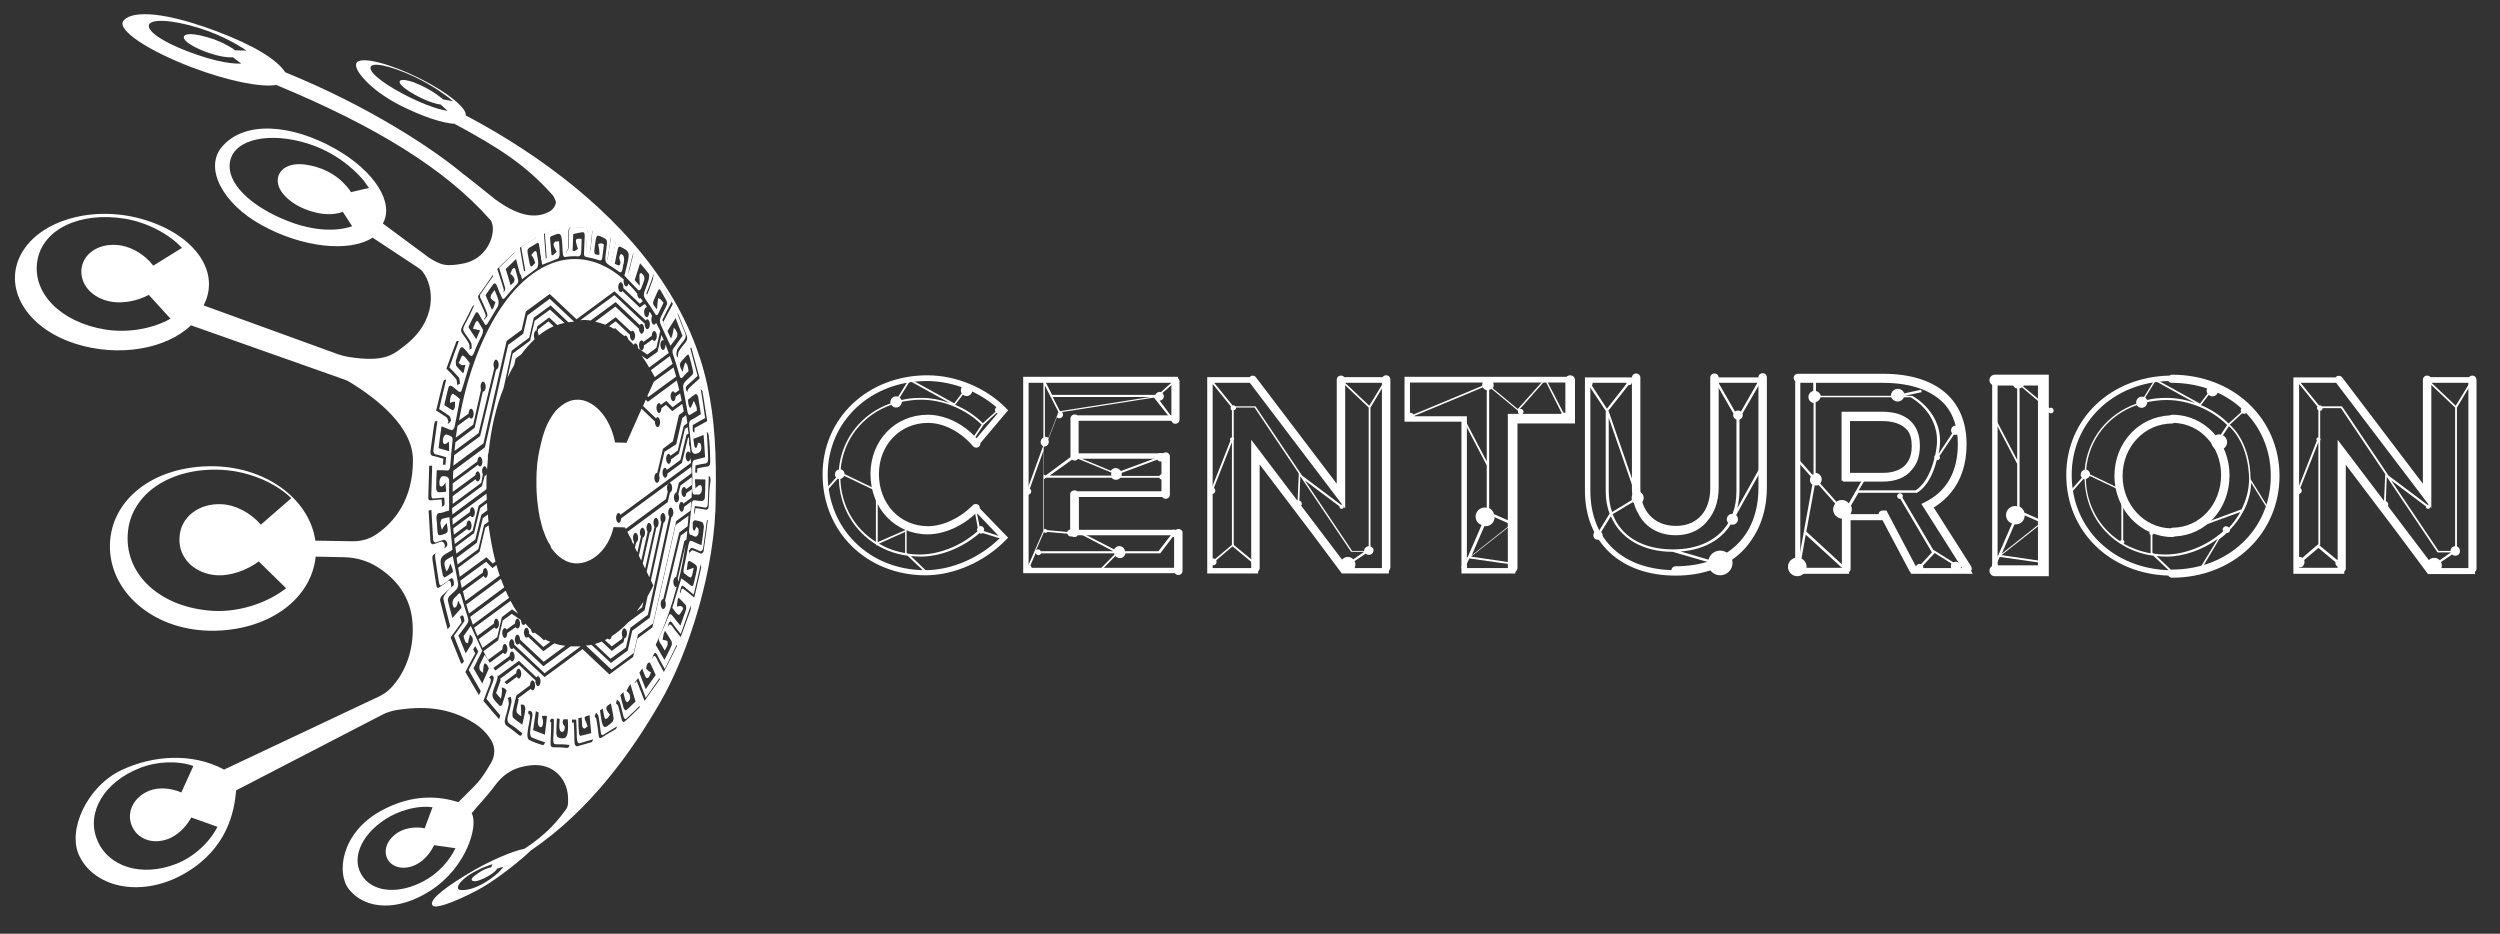 <svg width="83" height="31" viewBox="0 0 83 31" fill="none" xmlns="http://www.w3.org/2000/svg">
<rect x="0" y="0" width="83" height="31" fill="#333333" stroke="none"/>
<path d="M67.93 19.04H66.14V12.52H67.93V19.04ZM66.32 18.86H67.75V12.71H66.32V18.86Z" fill="white"/>
<path d="M68.02 12.43V19.13H66.23C66.13 19.13 66.05 19.05 66.05 18.95C66.05 18.85 66.13 18.77 66.23 18.77H67.66V12.8H66.23C66.13 12.8 66.05 12.72 66.05 12.62C66.05 12.52 66.13 12.44 66.23 12.44H68.02V12.43Z" fill="white"/>
<path d="M82.08 12.47C82.04 12.47 82 12.49 81.97 12.52H80.69C80.67 12.49 80.63 12.47 80.58 12.47C80.5 12.47 80.44 12.53 80.44 12.61V16.06L77.76 12.53C77.71 12.47 77.63 12.46 77.57 12.5C77.56 12.51 77.55 12.52 77.54 12.53H76.14V19.05H77.83V18.97C77.86 18.95 77.88 18.91 77.88 18.87V15.43L79.53 17.61L80.61 19.06H82.17V18.98C82.2 18.96 82.22 18.92 82.22 18.88V12.63C82.22 12.53 82.16 12.47 82.08 12.47ZM76.33 12.71H77.56L80.72 16.87V12.71H81.95V18.86H80.8C80.8 18.83 80.79 18.8 80.77 18.77L77.61 14.6V18.85H76.33V12.71Z" fill="white"/>
<path d="M46.11 19.04H44.55L41.77 15.32V19.04H40.08V12.52H41.64L44.43 16.25V12.52H46.11V19.04ZM44.64 18.86H45.92V12.71H44.6V16.8L41.54 12.71H40.26V18.86H41.59V14.78L44.64 18.86ZM44.6 18.99C44.56 18.99 44.52 18.97 44.49 18.94L41.82 15.42V18.86C41.82 18.94 41.76 19 41.68 19C41.6 19 41.54 18.94 41.54 18.86V14.6L44.7 18.77C44.75 18.83 44.73 18.92 44.67 18.96C44.65 18.98 44.63 18.99 44.6 18.99ZM46.02 18.99C45.94 18.99 45.88 18.93 45.88 18.85V12.6C45.88 12.52 45.94 12.46 46.02 12.46C46.1 12.46 46.16 12.52 46.16 12.6V18.85C46.15 18.93 46.09 18.99 46.02 18.99ZM44.65 16.87L41.48 12.69C41.43 12.63 41.45 12.54 41.51 12.5C41.57 12.45 41.66 12.47 41.7 12.53L44.38 16.06V12.61C44.38 12.53 44.44 12.47 44.52 12.47C44.6 12.47 44.66 12.53 44.66 12.61V16.87H44.65Z" fill="white"/>
<path d="M51.77 13.86C51.77 13.77 51.84 13.7 51.93 13.7C52.02 13.7 52.09 13.77 52.09 13.86C52.09 13.95 52.02 14.02 51.93 14.02C51.84 14.02 51.77 13.95 51.77 13.86Z" fill="white"/>
<path d="M50.31 19.04H48.52V14H46.63V12.51H52.22V14H50.31V19.04ZM48.7 18.86H50.13V13.82H52.04V12.7H46.81V13.82H48.7V18.86Z" fill="white"/>
<path d="M55.63 19.11C53.8 19.11 52.62 18 52.62 16.29V12.53H54.41V16.29C54.41 17.08 54.89 17.58 55.64 17.58C56.37 17.58 56.82 17.08 56.82 16.29V12.53H58.6V16.29C58.61 18.01 57.44 19.11 55.63 19.11ZM52.8 12.71V16.29C52.8 17.92 53.89 18.93 55.63 18.93C57.35 18.93 58.43 17.92 58.43 16.29V12.71H57V16.29C57 17.19 56.46 17.77 55.63 17.77C54.79 17.77 54.22 17.18 54.22 16.29V12.71H52.8ZM55.63 19.08C55.55 19.08 55.49 19.02 55.49 18.94C55.49 18.86 55.55 18.8 55.63 18.8C57.33 18.8 58.38 17.81 58.38 16.2V12.53C58.38 12.45 58.44 12.39 58.52 12.39C58.6 12.39 58.66 12.45 58.66 12.53V16.2C58.65 17.95 57.46 19.08 55.63 19.08ZM55.64 17.73C54.77 17.73 54.18 17.12 54.18 16.21V12.54C54.18 12.46 54.24 12.4 54.32 12.4C54.4 12.4 54.46 12.46 54.46 12.54V16.21C54.46 16.97 54.92 17.46 55.64 17.46C56.34 17.46 56.78 16.98 56.78 16.21V12.54C56.78 12.46 56.84 12.4 56.92 12.4C57 12.4 57.06 12.46 57.06 12.54V16.21C57.05 17.13 56.49 17.73 55.64 17.73Z" fill="white"/>
<path d="M32.53 16.88C32.53 16.84 32.52 16.8 32.49 16.77C32.44 16.72 32.35 16.72 32.3 16.77C31.88 17.2 31.3 17.47 30.81 17.47C29.88 17.47 29.18 16.73 29.18 15.74C29.18 14.77 29.88 14.04 30.81 14.04C31.34 14.04 31.9 14.34 32.3 14.81C32.33 14.84 32.36 14.86 32.4 14.86L32.41 14.87L32.42 14.86C32.45 14.86 32.48 14.85 32.5 14.83C32.54 14.8 32.55 14.75 32.55 14.71L33.47 13.62L33.41 13.56C32.75 12.88 31.75 12.46 30.79 12.46C28.81 12.46 27.31 13.88 27.31 15.75C27.31 17.66 28.78 19.1 30.73 19.1C31.67 19.1 32.7 18.65 33.41 17.91L33.47 17.85L32.53 16.88ZM30.72 18.93C28.87 18.93 27.48 17.57 27.48 15.76C27.48 13.99 28.9 12.65 30.77 12.65C31.65 12.65 32.57 13.02 33.2 13.63L32.42 14.55C31.98 14.06 31.37 13.77 30.8 13.77C29.72 13.77 28.9 14.62 28.9 15.74C28.9 16.88 29.72 17.74 30.8 17.74C31.34 17.74 31.96 17.47 32.42 17.02L33.21 17.85C32.54 18.52 31.59 18.93 30.72 18.93Z" fill="white"/>
<path d="M72.11 12.44C72.08 12.44 72.05 12.45 72.03 12.47C70.07 12.51 68.6 13.91 68.6 15.77C68.6 17.64 70.05 19.05 71.99 19.11C72.01 19.15 72.06 19.18 72.11 19.18C74.14 19.18 75.68 17.72 75.68 15.79C75.67 13.88 74.14 12.44 72.11 12.44ZM72.11 18.91C72.08 18.91 72.05 18.92 72.03 18.93C70.17 18.89 68.78 17.55 68.78 15.77C68.78 14.03 70.15 12.7 71.99 12.65C72.01 12.69 72.06 12.71 72.1 12.71C73.98 12.71 75.39 14.03 75.39 15.79C75.4 17.57 73.98 18.91 72.11 18.91Z" fill="white"/>
<path d="M72.12 13.77C72.09 13.77 72.07 13.78 72.04 13.79C71 13.84 70.2 14.7 70.2 15.8C70.2 16.92 71.07 17.83 72.13 17.83C72.16 17.83 72.18 17.82 72.2 17.81C73.23 17.77 74.02 16.9 74.02 15.78C74.02 14.66 73.19 13.77 72.12 13.77ZM70.47 15.8C70.47 14.83 71.2 14.06 72.12 14.06C72.14 14.06 72.16 14.05 72.18 14.04C73.06 14.07 73.74 14.82 73.74 15.77C73.74 16.75 73.03 17.52 72.12 17.52C72.1 17.52 72.08 17.53 72.06 17.54C71.18 17.52 70.47 16.75 70.47 15.8Z" fill="white"/>
<path d="M50.22 19.01C50.13 19.01 50.06 18.94 50.06 18.85V13.74H51.97V12.62C51.97 12.53 52.04 12.46 52.13 12.46C52.22 12.46 52.29 12.53 52.29 12.62V14.06H50.38V18.85C50.38 18.94 50.31 19.01 50.22 19.01Z" fill="white"/>
<path d="M61.19 15.99H62.5C62.94 15.99 63.27 15.85 63.47 15.6C63.65 15.4 63.74 15.14 63.74 14.8C63.74 14.08 63.29 13.67 62.5 13.67H61.14V15.96H61.19V15.99ZM63.47 14.81C63.47 15.54 62.94 15.7 62.5 15.7H61.42V13.98H62.5C62.8 13.98 63.13 14.05 63.33 14.29C63.43 14.42 63.47 14.59 63.47 14.81Z" fill="white"/>
<path d="M65.49 19.04L65.44 18.95C65.47 18.91 65.47 18.85 65.44 18.8L64.2 16.85C64.41 16.72 64.6 16.56 64.75 16.38C65.1 15.97 65.29 15.42 65.29 14.75C65.29 13.26 64.28 12.41 62.52 12.41H59.69C59.61 12.41 59.55 12.47 59.55 12.55C59.55 12.59 59.57 12.63 59.6 12.65V19.05H61.39V18.99C61.42 18.97 61.44 18.93 61.44 18.89V17.27H62.5L63.39 18.95C63.4 18.97 63.41 18.98 63.42 18.99L63.45 19.05H65.49V19.04ZM59.76 12.71H62.5C63.45 12.71 64.15 12.96 64.58 13.44C64.86 13.77 65 14.21 65 14.75C65 15.65 64.63 16.31 63.93 16.66L63.79 16.73L65.14 18.86H63.62C63.62 18.84 63.61 18.83 63.61 18.81L62.63 16.95H62.5C62.43 16.95 62.37 17 62.37 17.07H61.42C61.41 17 61.35 16.95 61.29 16.95C61.21 16.95 61.15 17.01 61.15 17.09V18.85H59.77V12.71H59.76Z" fill="white"/>
<path d="M39.22 17.6C39.19 17.58 39.16 17.56 39.13 17.56C39.1 17.56 39.07 17.57 39.04 17.59H35.82V16.5H38.59C38.61 16.54 38.66 16.56 38.7 16.56C38.78 16.56 38.84 16.5 38.84 16.42V15.15C38.84 15.11 38.82 15.07 38.79 15.05C38.77 15.03 38.74 15.02 38.7 15.02C38.66 15.02 38.64 15.03 38.61 15.05H35.81V13.97H38.89C38.91 14.03 38.96 14.07 39.02 14.07C39.1 14.07 39.16 14.01 39.16 13.93V12.66C39.16 12.62 39.14 12.58 39.11 12.56V12.51H33.97V19.03H39.01C39.03 19.07 39.08 19.09 39.12 19.09C39.2 19.09 39.26 19.03 39.26 18.95V17.7C39.27 17.66 39.25 17.62 39.22 17.6ZM38.89 12.71V13.79H35.77C35.75 13.77 35.72 13.76 35.68 13.76C35.65 13.76 35.62 13.77 35.59 13.79C35.56 13.82 35.54 13.85 35.54 13.89V15.15C35.54 15.23 35.6 15.29 35.68 15.29C35.73 15.29 35.77 15.27 35.79 15.23H38.56V16.31H35.76C35.74 16.29 35.71 16.28 35.67 16.28C35.64 16.28 35.61 16.29 35.58 16.31C35.55 16.33 35.53 16.37 35.53 16.41V17.69C35.53 17.77 35.59 17.83 35.67 17.83C35.72 17.83 35.76 17.81 35.78 17.77H38.98V18.85H34.15V12.71H38.89Z" fill="white"/>
<path d="M77.63 18.74L76.97 18.19L76.36 18.71L76.3 18.64L76.96 18.07L77.69 18.67L77.63 18.74Z" fill="white"/>
<path d="M76.33 18.84C76.28 18.84 76.23 18.82 76.2 18.78C76.17 18.74 76.16 18.7 76.16 18.65C76.16 18.6 76.19 18.56 76.22 18.53C76.26 18.5 76.3 18.49 76.35 18.49C76.4 18.49 76.44 18.52 76.47 18.55C76.53 18.62 76.52 18.73 76.45 18.8C76.41 18.83 76.37 18.84 76.33 18.84Z" fill="white"/>
<path d="M77.66 18.82C77.63 18.82 77.6 18.81 77.58 18.79C77.53 18.75 77.52 18.67 77.56 18.62C77.58 18.59 77.61 18.58 77.64 18.58C77.67 18.58 77.7 18.59 77.73 18.61C77.76 18.63 77.77 18.66 77.77 18.69C77.77 18.72 77.76 18.75 77.74 18.78C77.73 18.81 77.69 18.82 77.66 18.82ZM77.64 18.73C77.65 18.74 77.67 18.74 77.68 18.73C77.69 18.72 77.69 18.72 77.69 18.71C77.69 18.7 77.69 18.69 77.68 18.69C77.67 18.68 77.66 18.68 77.66 18.68C77.65 18.68 77.64 18.68 77.64 18.69C77.62 18.7 77.62 18.72 77.64 18.73Z" fill="white"/>
<path d="M81.57 18.14V13.53L82.11 12.63L82.06 12.6L81.53 13.47L80.6 12.59L80.56 12.63L81.51 13.53V18.13C81.43 18.14 81.36 18.2 81.36 18.28C81.36 18.28 81.36 18.28 81.36 18.29H80.96L79.39 15.95L80.54 16.81C80.54 16.83 80.54 16.86 80.57 16.88C80.6 16.9 80.64 16.9 80.67 16.87C80.69 16.84 80.69 16.8 80.66 16.77C80.64 16.75 80.61 16.75 80.59 16.76L79.3 15.79L77.76 13.5L77.75 13.49H77.09C77.06 13.46 77.03 13.45 76.99 13.46L76.39 12.72C76.41 12.69 76.41 12.65 76.38 12.61C76.35 12.57 76.29 12.56 76.25 12.6C76.21 12.63 76.2 12.69 76.24 12.73C76.27 12.76 76.31 12.77 76.34 12.76L76.94 13.5C76.92 13.53 76.92 13.57 76.95 13.61C76.95 13.62 76.96 13.62 76.97 13.62V14.52C76.94 14.52 76.92 14.54 76.91 14.56C76.9 14.59 76.91 14.61 76.92 14.63L76.31 16.18C76.26 16.17 76.21 16.2 76.19 16.25C76.17 16.31 76.2 16.38 76.26 16.4C76.32 16.42 76.39 16.39 76.41 16.33C76.43 16.28 76.41 16.23 76.37 16.2L76.97 14.68V18.11H77.03V14.62L77.04 14.61C77.05 14.59 77.04 14.56 77.03 14.55V13.64C77.05 13.64 77.07 13.63 77.08 13.62C77.1 13.6 77.11 13.58 77.11 13.55H77.72L79.19 15.74L79.15 16.63C79.1 16.64 79.06 16.68 79.06 16.74C79.06 16.8 79.11 16.86 79.17 16.86C79.23 16.86 79.29 16.81 79.29 16.75C79.29 16.7 79.26 16.65 79.21 16.64L79.24 15.83L80.92 18.33L80.93 18.34H81.37L81 18.6C80.95 18.55 80.89 18.52 80.82 18.52C80.68 18.52 80.57 18.63 80.57 18.77C80.57 18.91 80.68 19.02 80.82 19.02C80.96 19.02 81.07 18.91 81.07 18.77C81.07 18.73 81.06 18.69 81.04 18.66L81.41 18.41C81.44 18.44 81.48 18.45 81.52 18.45C81.61 18.45 81.67 18.38 81.67 18.3C81.67 18.22 81.63 18.16 81.57 18.14Z" fill="white"/>
<path d="M45.5 18.14V13.53L46.04 12.63L45.99 12.6L45.46 13.47L44.53 12.59L44.49 12.63L45.44 13.53V18.13C45.36 18.14 45.29 18.2 45.29 18.28C45.29 18.28 45.29 18.28 45.29 18.29H44.89L43.32 15.95L44.47 16.81C44.47 16.83 44.47 16.86 44.5 16.88C44.53 16.9 44.57 16.9 44.6 16.87C44.62 16.84 44.62 16.8 44.59 16.77C44.57 16.75 44.54 16.75 44.52 16.76L43.23 15.79L41.69 13.5L41.68 13.49H41.02C40.99 13.46 40.96 13.45 40.92 13.46L40.32 12.72C40.34 12.69 40.34 12.65 40.31 12.61C40.28 12.57 40.22 12.56 40.18 12.6C40.14 12.64 40.13 12.69 40.17 12.73C40.2 12.76 40.24 12.77 40.27 12.76L40.87 13.5C40.85 13.53 40.85 13.57 40.88 13.61C40.88 13.62 40.89 13.62 40.9 13.62V14.52C40.87 14.52 40.85 14.54 40.84 14.56C40.83 14.59 40.84 14.61 40.85 14.63L40.24 16.18C40.19 16.17 40.14 16.2 40.12 16.25C40.1 16.31 40.13 16.38 40.19 16.4C40.25 16.42 40.32 16.39 40.34 16.33C40.36 16.28 40.34 16.23 40.3 16.2L40.9 14.68V18.09L40.34 18.56C40.3 18.53 40.24 18.53 40.2 18.57C40.15 18.61 40.15 18.68 40.19 18.73C40.23 18.78 40.3 18.78 40.35 18.74C40.39 18.71 40.4 18.65 40.38 18.6L40.92 18.14L41.55 18.66C41.54 18.68 41.55 18.71 41.57 18.73C41.6 18.75 41.64 18.75 41.67 18.72C41.69 18.69 41.69 18.65 41.66 18.62C41.64 18.6 41.61 18.6 41.59 18.61L40.96 18.09V14.6L40.97 14.59C40.98 14.57 40.97 14.54 40.96 14.53V13.62C40.98 13.62 41 13.61 41.01 13.6C41.03 13.58 41.04 13.56 41.04 13.53H41.65L43.12 15.72L43.08 16.61C43.03 16.62 42.99 16.66 42.99 16.72C42.99 16.78 43.04 16.84 43.1 16.84C43.16 16.84 43.22 16.79 43.22 16.73C43.22 16.68 43.19 16.63 43.14 16.62L43.17 15.81L44.85 18.31L44.86 18.32H45.29L44.93 18.57C44.88 18.52 44.82 18.49 44.75 18.49C44.61 18.49 44.5 18.6 44.5 18.74C44.5 18.88 44.61 18.99 44.75 18.99C44.89 18.99 45 18.88 45 18.74C45 18.7 44.99 18.66 44.97 18.63L45.34 18.38C45.37 18.41 45.41 18.42 45.45 18.42C45.54 18.42 45.6 18.35 45.6 18.27C45.61 18.22 45.56 18.16 45.5 18.14Z" fill="white"/>
<path d="M51.31 12.55L50.39 13.58L49.56 12.89C49.58 12.86 49.59 12.82 49.59 12.78C49.59 12.68 49.51 12.59 49.4 12.59C49.29 12.59 49.21 12.67 49.21 12.78C49.21 12.79 49.21 12.8 49.21 12.81L46.93 13.76C46.89 13.71 46.82 13.69 46.76 13.71C46.69 13.74 46.66 13.82 46.69 13.89C46.72 13.96 46.8 13.99 46.87 13.96C46.93 13.93 46.96 13.87 46.95 13.81L49.23 12.86C49.26 12.91 49.3 12.95 49.36 12.95V15.32L48.6 13.87L48.55 13.9L49.36 15.45V16.86C49.34 16.85 49.31 16.85 49.29 16.85C49.12 16.85 48.99 16.99 48.99 17.15C48.99 17.28 49.07 17.39 49.19 17.43L48.73 18.49L48.68 18.53H48.71L48.62 18.74C48.58 18.74 48.55 18.76 48.53 18.79C48.51 18.84 48.53 18.89 48.58 18.91C48.63 18.93 48.68 18.91 48.7 18.86C48.72 18.82 48.71 18.78 48.68 18.76L48.78 18.54L50.19 18.74L50.2 18.68L48.84 18.48L50.26 17.36L49.6 17.07C49.58 16.98 49.52 16.91 49.44 16.87V12.94C49.47 12.94 49.49 12.92 49.52 12.91L50.4 13.64C50.39 13.68 50.4 13.72 50.43 13.74C50.47 13.77 50.53 13.77 50.56 13.73C50.59 13.69 50.59 13.63 50.55 13.6C50.52 13.58 50.48 13.57 50.45 13.59L51.3 12.63L51.88 13.78L51.93 13.75L51.31 12.55ZM48.86 18.44L49.28 17.47C49.29 17.47 49.31 17.47 49.32 17.47C49.49 17.47 49.62 17.34 49.62 17.17L50.16 17.41L48.86 18.44Z" fill="white"/>
<path d="M68.15 13.56C68.12 13.53 68.08 13.53 68.04 13.55L67.17 12.83C67.19 12.8 67.2 12.76 67.2 12.72C67.2 12.62 67.12 12.53 67.01 12.53C66.91 12.53 66.82 12.61 66.82 12.72C66.82 12.81 66.89 12.89 66.97 12.9V15.27L66.21 13.82L66.16 13.85L66.97 15.4V16.81C66.95 16.8 66.92 16.8 66.9 16.8C66.73 16.8 66.6 16.94 66.6 17.1C66.6 17.23 66.68 17.34 66.8 17.38L66.34 18.44L66.29 18.48H66.32L66.23 18.69C66.19 18.69 66.16 18.71 66.14 18.74C66.12 18.79 66.14 18.84 66.19 18.86C66.24 18.88 66.29 18.86 66.31 18.81C66.33 18.77 66.32 18.73 66.29 18.71L66.39 18.49L67.8 18.69L67.81 18.63L66.45 18.43L67.87 17.31L67.21 17.02C67.19 16.93 67.13 16.86 67.05 16.82V12.89C67.08 12.89 67.1 12.87 67.13 12.86L68 13.6C67.99 13.64 68 13.68 68.03 13.7C68.07 13.73 68.13 13.73 68.16 13.69C68.19 13.65 68.19 13.6 68.15 13.56ZM66.46 18.38L66.88 17.41C66.89 17.41 66.91 17.41 66.92 17.41C67.09 17.41 67.22 17.28 67.22 17.11L67.76 17.35L66.46 18.38Z" fill="white"/>
<path d="M58.55 15.47L58.48 15.43L57.68 16.87C57.72 16.69 57.75 16.5 57.75 16.3V13.93C57.82 13.91 57.86 13.85 57.86 13.78C57.86 13.76 57.86 13.75 57.85 13.73L58.49 12.62L58.42 12.58L57.8 13.66C57.77 13.64 57.74 13.63 57.7 13.63C57.66 13.63 57.63 13.64 57.6 13.66L56.98 12.58L56.91 12.62L57.55 13.73C57.55 13.74 57.54 13.76 57.54 13.78C57.54 13.85 57.59 13.91 57.65 13.93V16.3C57.65 16.58 57.61 16.83 57.52 17.06H57.51C57.41 17.06 57.33 17.14 57.33 17.24C57.33 17.29 57.35 17.33 57.38 17.36C57.04 17.92 56.4 18.24 55.54 18.24C54.54 18.24 53.82 17.81 53.54 17.07L54.21 16.67C54.25 16.71 54.3 16.74 54.36 16.74C54.48 16.74 54.57 16.65 54.57 16.53C54.57 16.41 54.48 16.32 54.36 16.32C54.35 16.32 54.34 16.32 54.33 16.32L53.4 13.63L54.07 12.78C54.1 12.79 54.14 12.78 54.16 12.75C54.19 12.71 54.18 12.65 54.14 12.62C54.1 12.59 54.04 12.6 54.01 12.64C53.99 12.67 53.99 12.71 54 12.74L53.35 13.57L52.85 12.8C52.88 12.76 52.88 12.7 52.86 12.66C52.82 12.6 52.75 12.59 52.69 12.62C52.63 12.66 52.62 12.73 52.65 12.79C52.68 12.83 52.73 12.85 52.78 12.84L53.31 13.64V16.3C53.31 16.57 53.35 16.83 53.44 17.05L53.09 17.62C53.02 17.6 52.95 17.63 52.92 17.69C52.88 17.76 52.9 17.86 52.97 17.9C53.04 17.94 53.14 17.92 53.18 17.85C53.22 17.79 53.21 17.71 53.16 17.66L53.48 17.14C53.79 17.87 54.53 18.32 55.53 18.32L56.7 18.66C56.7 18.67 56.7 18.68 56.7 18.69C56.7 18.91 56.88 19.1 57.11 19.1C57.33 19.1 57.52 18.92 57.52 18.69C57.52 18.47 57.34 18.28 57.11 18.28C56.92 18.28 56.77 18.41 56.72 18.58L55.8 18.31C56.56 18.25 57.14 17.93 57.46 17.41C57.48 17.42 57.5 17.42 57.52 17.42C57.62 17.42 57.7 17.34 57.7 17.24C57.7 17.19 57.68 17.14 57.64 17.1L58.55 15.47ZM53.41 16.3V13.87L54.27 16.35C54.21 16.39 54.17 16.45 54.17 16.53C54.17 16.55 54.18 16.58 54.18 16.6L53.52 17C53.45 16.79 53.41 16.55 53.41 16.3Z" fill="white"/>
<path d="M32.66 17.63C32.68 17.59 32.68 17.54 32.64 17.5C32.61 17.47 32.56 17.46 32.52 17.47L32.42 16.96L32.36 16.97L32.46 17.52C32.43 17.56 32.43 17.6 32.45 17.64C31.91 18.12 31.19 18.41 30.53 18.41C30.4 18.41 30.26 18.4 30.14 18.38L30.1 18.35V17.58L29.14 18V16.27L28.04 15.74C28.04 15.66 27.98 15.59 27.91 15.58C28 14.58 28.65 13.77 29.59 13.44C29.62 13.49 29.68 13.53 29.75 13.53C29.86 13.53 29.94 13.44 29.94 13.34C30.15 13.3 30.36 13.27 30.58 13.27C31.31 13.27 32.08 13.59 32.59 14.1L32.26 14.59L32.31 14.62L32.65 14.11L33.08 13.71C33.12 13.74 33.18 13.73 33.22 13.7C33.27 13.66 33.27 13.58 33.23 13.54C33.19 13.49 33.11 13.49 33.07 13.53C33.03 13.57 33.02 13.62 33.05 13.67L32.63 14.05C32.37 13.79 32.05 13.58 31.71 13.44L31.97 13.1C32 13.13 32.05 13.15 32.09 13.15C32.2 13.15 32.28 13.06 32.28 12.96C32.28 12.85 32.19 12.77 32.09 12.77C31.98 12.77 31.9 12.86 31.9 12.96C31.9 13 31.91 13.03 31.93 13.06L31.68 13.39L30.19 12.57L29.82 13.17C29.8 13.16 29.77 13.16 29.75 13.16C29.64 13.16 29.56 13.25 29.56 13.35C29.56 13.36 29.56 13.38 29.57 13.39C28.61 13.73 27.94 14.56 27.85 15.59C27.77 15.6 27.72 15.67 27.72 15.75C27.72 15.79 27.73 15.82 27.76 15.85L27.38 16.28L27.43 16.32L27.81 15.89C27.82 15.9 27.84 15.9 27.85 15.91C27.88 16.85 28.36 17.63 29.09 18.08V18.11L29.12 18.1C29.42 18.28 29.76 18.4 30.13 18.45L30.7 18.99C30.69 19.01 30.7 19.04 30.72 19.06C30.75 19.09 30.79 19.09 30.82 19.06C30.85 19.03 30.85 18.99 30.82 18.96C30.8 18.94 30.77 18.94 30.75 18.95L30.24 18.46C30.34 18.47 30.45 18.48 30.56 18.48C31.23 18.48 31.97 18.18 32.52 17.7C32.55 17.72 32.59 17.72 32.63 17.7L33.35 17.92L33.37 17.86L32.66 17.63ZM30.21 12.65L31.53 13.38C31.22 13.27 30.9 13.21 30.58 13.21C30.35 13.21 30.13 13.23 29.93 13.28C29.92 13.25 29.9 13.22 29.87 13.2L30.21 12.65ZM29.08 17.99C28.38 17.55 27.93 16.8 27.9 15.9C27.96 15.89 28 15.85 28.03 15.8L29.08 16.3V17.99ZM30.05 18.36C29.73 18.31 29.44 18.2 29.18 18.05L30.05 17.66V18.36Z" fill="white"/>
<path d="M39.03 17.61C38.98 17.57 38.91 17.58 38.87 17.63C38.84 17.67 38.84 17.73 38.87 17.77L38.46 18.3H37.35C37.34 18.21 37.26 18.13 37.16 18.13C37.08 18.13 37.02 18.18 36.99 18.24L35.88 17.67L35.85 17.72L36.96 18.3H34.55C34.54 18.26 34.5 18.24 34.46 18.24C34.44 18.24 34.42 18.25 34.4 18.26L34.66 17.66C34.67 17.68 34.69 17.69 34.71 17.69C34.74 17.69 34.76 17.68 34.77 17.66L35.44 17.72C35.45 17.77 35.49 17.81 35.54 17.81C35.6 17.82 35.66 17.77 35.66 17.7C35.67 17.64 35.62 17.58 35.55 17.58C35.5 17.58 35.45 17.61 35.43 17.66L34.76 17.6C34.75 17.58 34.73 17.56 34.7 17.56C34.68 17.56 34.67 17.56 34.66 17.57V15.9C34.69 15.9 34.71 15.88 34.72 15.86H36.9C36.94 15.9 36.99 15.93 37.05 15.93C37.11 15.93 37.16 15.9 37.2 15.86H38.49C38.5 15.9 38.54 15.92 38.58 15.92C38.63 15.92 38.67 15.88 38.67 15.83C38.67 15.78 38.63 15.74 38.58 15.74C38.54 15.74 38.51 15.77 38.49 15.8H37.23C37.24 15.78 37.24 15.76 37.24 15.74C37.24 15.73 37.24 15.71 37.24 15.7L38.42 15.26C38.45 15.31 38.52 15.34 38.58 15.31C38.65 15.28 38.69 15.2 38.66 15.13C38.63 15.06 38.55 15.02 38.48 15.05C38.42 15.07 38.38 15.14 38.39 15.2L37.21 15.64C37.18 15.58 37.11 15.54 37.04 15.54C36.97 15.54 36.91 15.58 36.88 15.63L35.63 15.11L34.71 15.79C34.7 15.77 34.68 15.76 34.65 15.76V14.83C34.72 14.83 34.79 14.79 34.81 14.72C34.83 14.68 34.82 14.63 34.8 14.6L35.09 13.85C35.12 13.89 35.18 13.9 35.23 13.87C35.29 13.84 35.31 13.77 35.28 13.71C35.27 13.7 35.26 13.69 35.26 13.68L38.31 13.2L38.33 13.22C38.34 13.23 38.34 13.24 38.35 13.25L38.86 13.89L38.91 13.85L38.5 13.3C38.58 13.3 38.64 13.23 38.64 13.16C38.64 13.12 38.62 13.08 38.59 13.05L39.06 12.64L39.02 12.59L38.54 13.02C38.53 13.02 38.51 13.01 38.5 13.01C38.44 13.01 38.38 13.05 38.36 13.11H34.93L34.64 12.54V14.53C34.6 14.55 34.57 14.58 34.56 14.62C34.53 14.69 34.56 14.78 34.63 14.81L34.13 16.19C34.08 16.19 34.03 16.22 34.01 16.27C33.99 16.33 34.02 16.4 34.08 16.42C34.14 16.44 34.21 16.41 34.23 16.35C34.25 16.3 34.23 16.25 34.19 16.22L34.64 14.97V15.82C34.64 15.83 34.64 15.83 34.64 15.84C34.64 15.85 34.64 15.85 34.64 15.86V17.62L34.15 18.75C34.1 18.74 34.05 18.77 34.03 18.82C34 18.88 34.03 18.95 34.09 18.97C34.15 19 34.22 18.97 34.24 18.91C34.26 18.86 34.25 18.81 34.21 18.77L34.39 18.35C34.39 18.4 34.43 18.43 34.48 18.43C34.52 18.43 34.55 18.4 34.57 18.37H36.99C36.99 18.38 37 18.39 37 18.41L36.48 18.94L36.52 18.98L37.03 18.46C37.07 18.5 37.12 18.53 37.18 18.53C37.27 18.53 37.35 18.46 37.37 18.37H38.52L38.94 17.82C38.99 17.84 39.04 17.83 39.07 17.78C39.09 17.72 39.08 17.65 39.03 17.61ZM35.69 15.19L36.9 15.69C36.9 15.7 36.89 15.72 36.89 15.73C36.89 15.75 36.89 15.77 36.9 15.79H34.85L35.69 15.19ZM38.19 13.18L35.19 13.65L34.95 13.18H38.19ZM34.69 12.8L35.14 13.68L35.13 13.7C35.12 13.72 35.11 13.74 35.11 13.76L34.81 14.54C34.8 14.53 34.78 14.52 34.76 14.51C34.74 14.5 34.72 14.5 34.69 14.5V12.8Z" fill="white"/>
<path d="M63.62 16.37C63.65 16.36 64.08 16.16 64.3 15.28C64.33 15.28 64.37 15.27 64.39 15.24C64.41 15.21 64.41 15.17 64.39 15.14L64.87 14.43C64.93 14.45 65.01 14.43 65.05 14.37C65.1 14.3 65.08 14.2 65.01 14.16C64.94 14.11 64.84 14.13 64.8 14.2C64.76 14.26 64.77 14.33 64.81 14.39L64.36 15.07C64.37 15.02 64.38 14.96 64.39 14.91C64.57 13.7 63.49 13.14 63.48 13.14H63.24L63.8 13.02L63.78 12.94L63.22 13.06C63.19 12.97 63.1 12.91 63.01 12.91C62.88 12.91 62.78 13.01 62.78 13.14H60.45C60.43 13.06 60.37 13 60.29 12.98V12.69H60.2V12.98C60.11 13 60.04 13.08 60.04 13.18C60.04 13.28 60.11 13.36 60.21 13.38V15.74C60.19 15.75 60.18 15.75 60.17 15.76L59.72 15.25L59.66 15.3L60.12 15.82C60.1 15.85 60.09 15.89 60.09 15.93C60.09 16 60.12 16.06 60.17 16.09L59.73 18.52C59.71 18.52 59.69 18.51 59.67 18.51C59.5 18.51 59.36 18.65 59.36 18.82C59.36 18.99 59.5 19.13 59.67 19.13C59.84 19.13 59.98 18.99 59.98 18.82C59.98 18.7 59.91 18.6 59.81 18.54L59.95 17.75L61.14 18.84L61.2 18.78L59.97 17.65L60.25 16.11C60.26 16.11 60.28 16.12 60.3 16.12C60.33 16.12 60.36 16.11 60.38 16.1L60.93 16.72C60.89 16.77 60.86 16.84 60.86 16.91C60.86 17.08 61 17.22 61.17 17.22C61.34 17.22 61.48 17.08 61.48 16.91C61.48 16.87 61.47 16.82 61.45 16.79L61.7 16.36H63.62V16.37ZM61.38 16.71C61.32 16.64 61.24 16.6 61.15 16.6C61.08 16.6 61.02 16.62 60.97 16.66L60.43 16.05C60.46 16.01 60.48 15.97 60.48 15.91C60.48 15.8 60.39 15.71 60.28 15.7V13.35C60.36 13.33 60.42 13.27 60.44 13.19H62.79C62.82 13.27 62.91 13.33 63 13.33C63.1 13.33 63.18 13.27 63.21 13.19H63.43C63.53 13.24 64.45 13.78 64.29 14.88C64.28 14.96 64.26 15.04 64.25 15.11C64.24 15.12 64.24 15.12 64.23 15.13C64.21 15.16 64.21 15.19 64.22 15.22C64.02 16.03 63.65 16.25 63.59 16.28H61.71L61.97 15.84L61.9 15.8L61.38 16.71Z" fill="white"/>
<path d="M64.93 18.65C64.9 18.65 64.87 18.66 64.85 18.67L64.18 18.25L63.16 16.52C63.18 16.49 63.18 16.45 63.16 16.42C63.13 16.38 63.08 16.36 63.03 16.39C62.99 16.42 62.97 16.47 63 16.52C63.02 16.55 63.05 16.57 63.09 16.56L64.14 18.34L63.78 18.73C63.73 18.71 63.68 18.72 63.64 18.76C63.59 18.81 63.6 18.89 63.65 18.93C63.7 18.98 63.78 18.97 63.82 18.92C63.86 18.88 63.86 18.82 63.84 18.78L64.23 18.36L64.79 18.71C64.77 18.74 64.77 18.76 64.77 18.8C64.77 18.89 64.84 18.97 64.94 18.97C65.04 18.97 65.11 18.9 65.11 18.8C65.09 18.73 65.02 18.65 64.93 18.65ZM64.99 18.76L64.96 18.74C64.97 18.74 64.98 18.75 64.99 18.76Z" fill="white"/>
<path d="M75.35 16.92L74.72 15.91C74.71 14.76 74.16 14.21 74.03 14.1L74.44 13.72C74.48 13.75 74.54 13.74 74.58 13.71C74.63 13.67 74.63 13.59 74.59 13.55C74.55 13.5 74.47 13.5 74.43 13.54C74.39 13.58 74.38 13.63 74.41 13.68L73.99 14.06C73.73 13.8 73.41 13.59 73.07 13.45L73.33 13.11C73.36 13.14 73.41 13.16 73.45 13.16C73.56 13.16 73.64 13.07 73.64 12.97C73.64 12.86 73.55 12.78 73.45 12.78C73.34 12.78 73.26 12.87 73.26 12.97C73.26 13.01 73.27 13.04 73.29 13.07L73.04 13.4L71.55 12.58L71.18 13.18C71.16 13.17 71.13 13.17 71.11 13.17C71 13.17 70.92 13.26 70.92 13.36C70.92 13.37 70.92 13.39 70.93 13.4C69.97 13.74 69.3 14.57 69.21 15.6C69.13 15.61 69.08 15.68 69.08 15.76C69.08 15.8 69.09 15.83 69.12 15.86L68.74 16.29L68.79 16.33L69.17 15.9C69.18 15.91 69.2 15.91 69.21 15.92C69.25 17.25 70.19 18.27 71.49 18.45L72.06 18.99C72.05 19.01 72.06 19.04 72.08 19.06C72.11 19.09 72.15 19.09 72.18 19.06C72.21 19.03 72.21 18.99 72.18 18.96C72.16 18.94 72.13 18.94 72.11 18.95L71.6 18.46C71.7 18.47 71.81 18.48 71.92 18.48C72.49 18.48 73.12 18.26 73.63 17.89L73.04 18.86L73.09 18.89L73.68 17.9C73.7 17.88 73.8 17.82 73.92 17.7C73.95 17.7 73.98 17.69 74 17.67C74.03 17.65 74.04 17.61 74.04 17.58C74.34 17.27 74.71 16.74 74.74 16.03L75.32 16.96L75.35 16.92ZM71.56 12.65L72.88 13.38C72.57 13.27 72.25 13.21 71.93 13.21C71.7 13.21 71.48 13.23 71.28 13.28C71.27 13.25 71.25 13.22 71.22 13.2L71.56 12.65ZM70.43 17.92C70.41 17.93 70.4 17.95 70.39 17.97C69.71 17.53 69.27 16.78 69.25 15.9C69.31 15.89 69.35 15.85 69.38 15.8L70.43 16.3V17.92ZM74.42 16.91L72.63 17.57L72.65 17.63L74.38 17C74.26 17.21 74.13 17.38 74 17.52C74 17.52 74 17.51 73.99 17.51C73.95 17.46 73.87 17.46 73.83 17.5C73.79 17.54 73.78 17.59 73.81 17.64C73.27 18.12 72.55 18.41 71.89 18.41C71.76 18.41 71.62 18.4 71.5 18.38L71.46 18.35V17.76C71.48 17.75 71.5 17.73 71.5 17.7C71.5 17.66 71.47 17.63 71.43 17.63C71.39 17.63 71.36 17.66 71.36 17.7C71.36 17.73 71.38 17.75 71.4 17.76V18.37C71.07 18.31 70.77 18.2 70.5 18.05C70.52 18.04 70.53 18.02 70.53 17.99C70.53 17.96 70.51 17.94 70.49 17.93V16.28L69.39 15.75C69.39 15.67 69.33 15.6 69.26 15.59C69.35 14.59 70 13.78 70.94 13.45C70.97 13.5 71.03 13.54 71.1 13.54C71.21 13.54 71.29 13.45 71.29 13.35C71.5 13.31 71.71 13.28 71.93 13.28C72.66 13.28 73.43 13.6 73.94 14.11L73.73 14.43C73.71 14.43 73.69 14.42 73.68 14.42C73.54 14.42 73.42 14.54 73.42 14.68C73.42 14.82 73.54 14.94 73.68 14.94C73.82 14.94 73.94 14.82 73.94 14.68C73.94 14.58 73.88 14.49 73.8 14.45L74 14.15C74.12 14.25 74.66 14.78 74.67 15.93C74.66 16.3 74.56 16.63 74.42 16.91ZM73.69 14.67C73.69 14.68 73.67 14.68 73.67 14.67C73.67 14.66 73.68 14.66 73.68 14.66C73.68 14.66 73.69 14.66 73.69 14.67Z" fill="white"/>
<path d="M21.48 11.93L21.3 11.81C21.39 11.93 21.47 12.05 21.55 12.2L22.2 11.72C22.17 11.63 22.13 11.54 22.1 11.45L22.09 11.46C22.09 11.53 22.07 11.59 22.04 11.61C22 11.64 21.95 11.6 21.93 11.51C21.91 11.42 21.94 11.33 21.98 11.3C22 11.29 22.02 11.29 22.04 11.3C22.01 11.24 21.99 11.18 21.96 11.12L21.83 11.68L21.48 11.93Z" fill="white"/>
<path d="M16.15 16.24C16.15 16.15 16.15 16.06 16.15 15.97C16.15 15.89 16.15 15.8 16.16 15.72C16.15 15.75 16.14 15.78 16.12 15.79C16.11 15.8 16.1 15.8 16.09 15.8L16 16.14L15.01 16.87C15.01 16.94 15.01 17.01 15.02 17.08L16.15 16.24Z" fill="white"/>
<path d="M17.87 10.93L17.85 11.01C17.86 11.03 17.87 11.05 17.87 11.07C17.87 11.09 17.88 11.11 17.88 11.14C18.04 11.01 18.21 10.91 18.38 10.83L18.21 10.67L17.87 10.93Z" fill="white"/>
<path d="M22.45 12.5C22.42 12.4 22.39 12.3 22.36 12.2L21.71 12.67L21.49 13.15L21.52 13.18L22.45 12.5Z" fill="white"/>
<path d="M21.61 12.29C21.65 12.36 21.69 12.44 21.74 12.52L22.33 12.08C22.3 11.99 22.27 11.9 22.24 11.82L21.61 12.29Z" fill="white"/>
<path d="M22.5 19.21C22.51 19.22 22.51 19.24 22.51 19.26C22.51 19.28 22.52 19.3 22.52 19.32C22.62 18.92 22.7 18.51 22.76 18.08L22.5 19.21Z" fill="white"/>
<path d="M16.42 20.83L15.89 21.22C15.93 21.32 15.98 21.41 16.02 21.51L16.51 21.15L16.66 20.49L17 20.23L17.2 20.37C17.11 20.24 17.03 20.1 16.95 19.95L15.74 20.84C15.77 20.93 15.81 21.02 15.85 21.11L16.4 20.7C16.4 20.63 16.42 20.57 16.45 20.55C16.49 20.52 16.54 20.56 16.56 20.65C16.58 20.74 16.55 20.83 16.51 20.86C16.48 20.89 16.44 20.87 16.42 20.83Z" fill="white"/>
<path d="M16.06 19.12L15.37 19.63C15.4 19.74 15.42 19.85 15.45 19.95L16.59 19.11C16.55 19 16.52 18.88 16.48 18.76L16.35 18.86L16.14 18.65L15.28 19.28C15.3 19.36 15.31 19.44 15.33 19.52L16.03 19.01C16.03 18.95 16.05 18.89 16.08 18.87C16.12 18.84 16.17 18.88 16.19 18.97C16.21 19.06 16.18 19.15 16.14 19.18C16.12 19.2 16.08 19.17 16.06 19.12Z" fill="white"/>
<path d="M16.03 15.75C16.02 15.73 16.02 15.72 16.01 15.7C15.99 15.61 16.02 15.52 16.06 15.49C16.1 15.46 16.15 15.5 16.17 15.59C16.18 15.46 16.19 15.33 16.2 15.2C16.19 15.14 16.2 15.08 16.22 15.03C16.3 14.23 16.47 13.5 16.72 12.88L16.99 11.64L17.57 11.21L17.72 10.55L18.28 10.14L18.87 10.7C18.93 10.69 19 10.68 19.06 10.68L18.25 9.92L17.51 10.47L17.37 11.08L16.87 11.45L16.1 14.85L15.05 15.63C15.04 15.73 15.04 15.83 15.04 15.92L15.85 15.32C15.85 15.26 15.87 15.2 15.9 15.17C15.94 15.14 15.99 15.18 16.01 15.27C16.03 15.36 16 15.45 15.96 15.48C15.93 15.5 15.89 15.48 15.87 15.43L15.03 16.05C15.03 16.1 15.03 16.14 15.03 16.19C15.03 16.24 15.03 16.29 15.03 16.33L15.78 15.78C15.79 15.73 15.8 15.68 15.83 15.66C15.87 15.63 15.92 15.67 15.94 15.76C15.96 15.85 15.93 15.94 15.89 15.97C15.85 16 15.81 15.97 15.79 15.91L15.03 16.47C15.03 16.56 15.03 16.64 15.03 16.73L15.98 16.03L16.03 15.75Z" fill="white"/>
<path d="M15.51 17.56L15.08 17.88C15.09 17.94 15.09 18 15.1 18.06L15.69 17.62L15.89 16.79L16.16 16.59C16.16 16.52 16.16 16.46 16.15 16.39L15.02 17.22C15.02 17.29 15.03 17.35 15.03 17.42L15.6 17C15.6 16.93 15.62 16.87 15.65 16.85C15.69 16.82 15.74 16.86 15.76 16.95C15.78 17.04 15.75 17.13 15.71 17.16C15.68 17.18 15.64 17.16 15.62 17.12L15.05 17.54C15.05 17.61 15.06 17.68 15.07 17.75L15.49 17.44C15.49 17.37 15.51 17.31 15.54 17.29C15.58 17.26 15.63 17.3 15.65 17.39C15.67 17.48 15.64 17.57 15.6 17.6C15.56 17.62 15.53 17.6 15.51 17.56Z" fill="white"/>
<path d="M18.26 10.28L17.75 10.65L17.6 11.31L17.02 11.74L16.85 12.54C16.92 12.39 16.99 12.25 17.07 12.12L17.12 11.9L17.31 11.76C17.45 11.57 17.59 11.41 17.75 11.26C17.74 11.24 17.73 11.22 17.73 11.19C17.71 11.1 17.74 11.01 17.78 10.98C17.79 10.97 17.8 10.97 17.81 10.97L17.84 10.83L18.23 10.54L18.5 10.79C18.58 10.76 18.66 10.74 18.74 10.72L18.26 10.28Z" fill="white"/>
<path d="M18.32 18.22C18.4 18.32 18.66 18.66 19.06 18.7C19.6 18.76 20.2 18.28 20.37 17.5L20.75 17.51L20.77 17.56L22.11 16.57L22.17 16.32C22.16 16.3 22.15 16.28 22.15 16.25C22.13 16.16 22.16 16.07 22.2 16.04C22.24 16.01 22.29 16.05 22.31 16.14C22.33 16.23 22.3 16.32 22.26 16.35C22.25 16.36 22.24 16.36 22.24 16.36L22.17 16.67L20.83 17.66L20.92 17.84C20.94 17.86 20.96 17.89 20.97 17.94C20.97 17.94 20.97 17.94 20.97 17.95L21.03 18.08L21.05 17.99C21.04 17.97 21.02 17.94 21.02 17.91C21 17.82 21.03 17.73 21.07 17.7C21.11 17.67 21.16 17.71 21.18 17.8C21.2 17.89 21.17 17.98 21.13 18.01H21.12L21.08 18.18L21.16 18.34L21.28 17.81C21.27 17.79 21.26 17.77 21.25 17.74C21.23 17.65 21.26 17.56 21.3 17.53C21.34 17.5 21.39 17.54 21.41 17.63C21.43 17.72 21.4 17.81 21.36 17.84C21.35 17.84 21.35 17.85 21.34 17.85L21.21 18.45L21.29 18.61L21.5 17.66C21.49 17.64 21.48 17.61 21.47 17.58C21.45 17.49 21.48 17.4 21.52 17.37C21.56 17.34 21.61 17.38 21.63 17.47C21.65 17.56 21.62 17.65 21.58 17.68L21.57 17.69L21.34 18.71L21.42 18.88L21.73 17.49C21.72 17.47 21.71 17.45 21.7 17.41C21.68 17.32 21.71 17.23 21.75 17.2C21.79 17.17 21.84 17.21 21.86 17.3C21.88 17.39 21.85 17.48 21.81 17.51C21.8 17.51 21.8 17.52 21.79 17.52L21.47 18.98L21.56 19.17L21.96 17.33C21.95 17.31 21.93 17.28 21.93 17.25C21.91 17.16 21.94 17.07 21.98 17.04C22.02 17.01 22.07 17.05 22.09 17.14C22.11 17.23 22.08 17.32 22.04 17.35C22.04 17.35 22.04 17.35 22.03 17.35L21.61 19.27L21.69 19.44C21.69 19.44 21.62 19.59 21.5 19.8L21.4 20.26L20.87 20.65L20.86 20.66C20.66 20.87 20.47 21.02 20.31 21.12C20.3 21.16 20.29 21.2 20.26 21.22C20.23 21.24 20.21 21.23 20.18 21.2C20.14 21.22 20.11 21.24 20.08 21.25L20.31 21.46L20.65 21.21L20.67 21.14C20.66 21.12 20.65 21.1 20.65 21.08C20.63 20.99 20.66 20.9 20.7 20.87C20.74 20.84 20.79 20.88 20.81 20.97C20.83 21.06 20.8 21.15 20.76 21.18C20.75 21.19 20.74 21.19 20.73 21.19L20.7 21.32L20.31 21.61L19.98 21.3C19.89 21.34 19.81 21.36 19.75 21.38L20.27 21.87L20.78 21.5L20.93 20.84L21.51 20.41L22.22 17.15C22.21 17.13 22.19 17.1 22.19 17.07C22.17 16.98 22.2 16.89 22.24 16.86C22.28 16.83 22.33 16.87 22.35 16.96C22.37 17.05 22.34 17.14 22.3 17.17H22.29L21.57 20.51L20.99 20.94L20.84 21.6L20.28 22.01L19.64 21.41C19.59 21.42 19.53 21.43 19.45 21.43L20.3 22.23L21.04 21.68L21.18 21.07L21.68 20.7L22.45 17.3L22.93 16.95C22.94 16.85 22.94 16.75 22.95 16.65L22.71 16.83C22.71 16.89 22.69 16.95 22.66 16.98C22.62 17.01 22.57 16.97 22.55 16.88C22.53 16.79 22.56 16.7 22.6 16.67C22.63 16.65 22.67 16.67 22.69 16.72L22.96 16.52C22.96 16.45 22.97 16.37 22.97 16.3C22.97 16.28 22.97 16.26 22.97 16.24L22.79 16.37C22.78 16.42 22.77 16.47 22.74 16.49C22.7 16.52 22.65 16.48 22.63 16.39C22.61 16.3 22.64 16.21 22.68 16.18C22.72 16.15 22.76 16.18 22.78 16.24L22.97 16.1C22.97 16.01 22.97 15.93 22.97 15.84L22.59 16.12L22.52 16.41C22.53 16.43 22.53 16.44 22.54 16.46C22.56 16.55 22.53 16.64 22.49 16.67C22.45 16.7 22.4 16.66 22.38 16.57C22.36 16.48 22.39 16.39 22.43 16.36C22.44 16.35 22.45 16.35 22.46 16.35L22.54 16.02L22.96 15.71C22.96 15.64 22.96 15.57 22.95 15.5L20.62 17.21C20.62 17.27 20.6 17.33 20.57 17.35C20.53 17.38 20.48 17.34 20.46 17.25C20.44 17.16 20.47 17.07 20.51 17.04C20.54 17.02 20.58 17.04 20.6 17.09L22.94 15.37C22.94 15.32 22.94 15.27 22.93 15.21C22.92 15.26 22.9 15.29 22.88 15.31C22.84 15.34 22.79 15.3 22.77 15.21C22.75 15.12 22.78 15.03 22.82 15C22.85 14.98 22.89 15 22.91 15.04L22.92 15.03C22.92 14.96 22.91 14.89 22.9 14.82C22.89 14.8 22.89 14.79 22.88 14.77C22.87 14.73 22.87 14.69 22.88 14.65C22.88 14.61 22.87 14.56 22.87 14.52L22.84 14.54L22.64 15.37L22.16 15.72C22.16 15.78 22.14 15.83 22.11 15.85C22.07 15.88 22.02 15.84 22 15.75C21.98 15.66 22.01 15.57 22.05 15.54C22.08 15.51 22.12 15.54 22.14 15.6L22.59 15.27L22.79 14.44L22.86 14.39C22.85 14.32 22.84 14.25 22.83 14.18L22.74 14.24L22.54 15.06L22.28 15.25C22.28 15.31 22.26 15.37 22.23 15.39C22.19 15.42 22.14 15.38 22.12 15.29C22.1 15.2 22.13 15.11 22.17 15.08C22.2 15.05 22.24 15.08 22.26 15.13L22.5 14.96L22.7 14.14L22.82 14.05C22.81 13.96 22.79 13.87 22.78 13.78L22.65 13.88L22.45 14.75L22.06 15L21.88 15.77C21.88 15.78 21.89 15.79 21.89 15.81C21.91 15.9 21.88 15.99 21.84 16.02C21.8 16.05 21.75 16.01 21.73 15.92C21.71 15.83 21.74 15.74 21.78 15.71C21.79 15.7 21.81 15.7 21.82 15.7L22.01 14.9L22.34 14.65L22.54 13.78L22.7 13.66C22.69 13.58 22.67 13.49 22.65 13.41L22.32 13.65L22.11 13.44L21.96 13.55C21.96 13.61 21.94 13.67 21.91 13.7C21.87 13.73 21.82 13.69 21.8 13.6C21.78 13.51 21.81 13.42 21.85 13.39C21.88 13.37 21.92 13.39 21.94 13.44L22.12 13.31L22.33 13.52L22.63 13.3C22.61 13.22 22.6 13.14 22.58 13.06L22.43 13.17C22.43 13.23 22.41 13.29 22.38 13.31C22.34 13.34 22.29 13.3 22.27 13.21C22.25 13.12 22.28 13.03 22.32 13C22.35 12.98 22.39 13 22.41 13.05L22.55 12.95C22.52 12.84 22.5 12.73 22.47 12.63L21.51 13.34L21.44 13.27L21.35 13.48L21.78 13.89C21.79 13.88 21.8 13.87 21.8 13.86C21.84 13.83 21.89 13.87 21.91 13.96C21.93 14.05 21.9 14.14 21.86 14.17C21.82 14.2 21.77 14.16 21.75 14.07C21.75 14.05 21.74 14.02 21.75 14L21.3 13.57L20.8 14.7L20.42 14.69C20.25 13.81 19.68 13.25 19.15 13.27C19.05 13.27 18.81 13.3 18.53 13.56C18.51 13.58 18.49 13.6 18.47 13.62C18.44 13.65 18.34 13.77 18.23 13.97C18.17 14.08 18.1 14.23 18.04 14.43C18.02 14.49 18 14.55 17.99 14.61C17.98 14.63 17.97 14.69 17.95 14.77C17.94 14.83 17.92 14.89 17.91 14.94C17.9 14.99 17.89 15.05 17.88 15.1C17.8 15.51 17.81 15.96 17.81 15.96C17.8 16.48 17.87 16.92 17.92 17.18C17.93 17.22 17.94 17.26 17.95 17.3C17.96 17.36 17.98 17.4 17.98 17.42C17.99 17.46 18 17.5 18.01 17.53C18.02 17.57 18.03 17.6 18.05 17.64C18.07 17.69 18.08 17.73 18.09 17.75C18.1 17.79 18.12 17.82 18.13 17.85C18.15 17.88 18.16 17.92 18.18 17.95C18.2 18 18.22 18.03 18.23 18.04C18.25 18.07 18.26 18.1 18.28 18.12C18.28 18.16 18.3 18.19 18.32 18.22Z" fill="white"/>
<path d="M21.36 19.98C21.3 20.08 21.22 20.18 21.14 20.29L21.32 20.16L21.36 19.98Z" fill="white"/>
<path d="M15.56 13.73C15.56 13.66 15.58 13.6 15.61 13.58C15.65 13.55 15.7 13.59 15.72 13.68C15.74 13.77 15.71 13.86 15.67 13.89C15.64 13.91 15.6 13.89 15.58 13.85L15.19 14.14C15.17 14.27 15.15 14.4 15.13 14.53L15.71 14.1L15.97 12.94C15.96 12.93 15.96 12.91 15.96 12.89C15.94 12.8 15.97 12.71 16.01 12.68C16.05 12.65 16.1 12.69 16.12 12.78C16.14 12.87 16.11 12.96 16.07 12.99C16.06 13 16.05 13 16.03 13L15.76 14.2L15.12 14.68C15.11 14.78 15.1 14.87 15.09 14.97L15.89 14.38L16.41 12.22C16.4 12.2 16.4 12.19 16.39 12.16C16.37 12.07 16.4 11.98 16.44 11.95C16.48 11.92 16.53 11.96 16.55 12.05C16.57 12.14 16.54 12.23 16.5 12.26C16.49 12.27 16.48 12.27 16.47 12.27L15.94 14.48L15.08 15.11C15.07 15.23 15.06 15.34 15.05 15.46L16.05 14.72L16.82 11.32L17.32 10.95L17.46 10.34L18.25 9.76L19.14 10.6L20.4 9.67L21.44 10.64C21.45 10.63 21.46 10.62 21.46 10.61C21.5 10.58 21.55 10.62 21.57 10.71C21.59 10.8 21.56 10.89 21.52 10.92C21.48 10.95 21.43 10.91 21.41 10.82C21.41 10.8 21.4 10.77 21.41 10.75L20.4 9.8L19.27 10.63C19.35 10.62 19.46 10.62 19.61 10.64L20.44 10.03L21.24 10.79C21.25 10.78 21.26 10.76 21.27 10.76C21.31 10.73 21.36 10.77 21.38 10.86C21.4 10.95 21.37 11.04 21.33 11.07C21.29 11.1 21.24 11.06 21.22 10.97C21.22 10.95 21.21 10.93 21.21 10.91L20.43 10.18L19.76 10.68C19.86 10.7 19.98 10.74 20.1 10.78L20.44 10.53L20.95 11.01C20.96 11 20.96 10.99 20.97 10.99C21.01 10.96 21.06 11 21.08 11.09C21.1 11.18 21.07 11.27 21.03 11.3C20.99 11.33 20.94 11.29 20.92 11.2C20.91 11.17 20.91 11.14 20.92 11.12L20.44 10.67L20.22 10.83C20.27 10.86 20.33 10.89 20.39 10.92L20.42 10.89L20.58 11.04C20.63 11.08 20.68 11.12 20.73 11.16L20.74 11.15C20.78 11.12 20.83 11.16 20.85 11.25V11.26C20.91 11.32 20.98 11.38 21.04 11.45C21.05 11.43 21.06 11.42 21.07 11.41C21.11 11.38 21.16 11.42 21.18 11.51C21.18 11.53 21.18 11.54 21.18 11.56L21.49 11.77L21.79 11.55L21.92 10.99C21.87 10.89 21.83 10.8 21.78 10.71C21.77 10.74 21.76 10.76 21.74 10.77C21.7 10.8 21.65 10.76 21.63 10.67C21.62 10.6 21.63 10.53 21.65 10.49C21.63 10.45 21.6 10.4 21.58 10.36L21.55 10.38C21.55 10.44 21.53 10.5 21.5 10.52C21.46 10.55 21.41 10.51 21.39 10.42C21.37 10.33 21.4 10.24 21.44 10.21C21.45 10.2 21.47 10.2 21.48 10.2C21.46 10.16 21.43 10.13 21.41 10.09L21.24 10.21L20.66 9.66C20.65 9.67 20.65 9.68 20.64 9.69C20.6 9.72 20.55 9.68 20.53 9.59C20.51 9.5 20.54 9.41 20.58 9.38C20.62 9.35 20.67 9.39 20.69 9.48C20.69 9.5 20.7 9.53 20.69 9.56L21.24 10.08L21.34 10C21.32 9.97 21.29 9.93 21.27 9.9C21.23 9.93 21.18 9.89 21.16 9.8C21.16 9.78 21.16 9.77 21.16 9.75C21.06 9.63 20.96 9.52 20.86 9.42C20.85 9.46 20.84 9.49 20.82 9.5C20.78 9.53 20.73 9.49 20.71 9.4C20.7 9.36 20.7 9.32 20.71 9.28C20.23 8.85 19.69 8.61 19.12 8.6C17.34 8.57 15.79 10.83 15.24 13.96L15.56 13.73ZM21.64 11.15C21.64 11.08 21.66 11.02 21.69 11C21.73 10.97 21.78 11.01 21.8 11.1C21.82 11.19 21.79 11.28 21.75 11.31C21.72 11.33 21.68 11.31 21.66 11.27L21.38 11.47C21.38 11.54 21.36 11.6 21.33 11.62C21.29 11.65 21.24 11.61 21.22 11.52C21.2 11.43 21.23 11.34 21.27 11.31C21.3 11.29 21.34 11.31 21.36 11.35L21.64 11.15Z" fill="white"/>
<path d="M22.47 19.48C22.43 19.51 22.38 19.47 22.36 19.38C22.34 19.29 22.37 19.2 22.41 19.17C22.42 19.16 22.43 19.16 22.45 19.16L22.72 17.96L22.79 17.91C22.8 17.81 22.81 17.71 22.82 17.62L22.6 17.78L22.08 19.94C22.09 19.96 22.09 19.97 22.1 20C22.12 20.09 22.09 20.18 22.05 20.21C22.01 20.24 21.96 20.2 21.94 20.11C21.92 20.02 21.95 19.93 21.99 19.9C22 19.89 22.01 19.89 22.02 19.89L22.55 17.68L22.83 17.47C22.84 17.35 22.85 17.24 22.86 17.12L22.43 17.43L21.66 20.83L21.16 21.2L21.02 21.81L20.23 22.39L19.34 21.55L18.08 22.48L17.04 21.51C17.03 21.52 17.02 21.53 17.02 21.54C16.98 21.57 16.93 21.53 16.91 21.44C16.89 21.35 16.92 21.26 16.96 21.23C17 21.2 17.05 21.24 17.07 21.33C17.07 21.35 17.08 21.38 17.07 21.4L18.08 22.35L19.28 21.46C19.25 21.46 19.22 21.46 19.18 21.46C19.15 21.46 19.02 21.46 18.94 21.46L18.04 22.12L17.24 21.36C17.23 21.37 17.22 21.39 17.21 21.39C17.17 21.42 17.12 21.38 17.1 21.29C17.08 21.2 17.11 21.11 17.15 21.08C17.19 21.05 17.24 21.09 17.26 21.18C17.26 21.2 17.27 21.22 17.27 21.24L18.05 21.97L18.77 21.44C18.64 21.43 18.52 21.4 18.4 21.36L18.04 21.62L17.53 21.14C17.52 21.15 17.52 21.16 17.51 21.16C17.47 21.19 17.42 21.15 17.4 21.06C17.38 20.97 17.41 20.88 17.45 20.85C17.49 20.82 17.54 20.86 17.56 20.95C17.57 20.98 17.57 21.01 17.56 21.03L18.04 21.48L18.27 21.31C18.21 21.29 18.15 21.26 18.1 21.23L18.06 21.26L17.91 21.12C17.85 21.08 17.8 21.04 17.75 21C17.75 21 17.75 21.01 17.74 21.01C17.7 21.04 17.65 21 17.63 20.91C17.63 20.91 17.63 20.91 17.63 20.9C17.56 20.84 17.5 20.77 17.44 20.7C17.43 20.72 17.42 20.73 17.41 20.74C17.37 20.77 17.32 20.73 17.3 20.64C17.3 20.62 17.3 20.61 17.3 20.59L16.99 20.38L16.69 20.6L16.54 21.26L16.05 21.62C16.1 21.72 16.15 21.82 16.2 21.91L16.68 21.56C16.68 21.49 16.7 21.41 16.73 21.39C16.77 21.36 16.82 21.4 16.84 21.49C16.86 21.58 16.83 21.67 16.79 21.7C16.76 21.72 16.73 21.71 16.71 21.67L16.25 22.01C16.29 22.07 16.32 22.13 16.36 22.19L16.92 21.78C16.92 21.72 16.94 21.66 16.97 21.64C17.01 21.61 17.06 21.65 17.08 21.74C17.1 21.83 17.07 21.92 17.03 21.95C17 21.97 16.96 21.95 16.94 21.9L16.42 22.28C16.46 22.34 16.49 22.39 16.53 22.45L17.23 21.94L17.81 22.49C17.82 22.48 17.82 22.47 17.83 22.46C17.87 22.43 17.92 22.47 17.94 22.56C17.96 22.65 17.93 22.74 17.89 22.77C17.85 22.8 17.8 22.76 17.78 22.67C17.78 22.65 17.77 22.62 17.78 22.59L17.23 22.07L16.6 22.54C16.63 22.59 16.67 22.63 16.7 22.68L17.14 22.35C17.14 22.29 17.16 22.23 17.19 22.21C17.23 22.18 17.28 22.22 17.3 22.31C17.32 22.4 17.29 22.49 17.25 22.52C17.22 22.54 17.18 22.52 17.16 22.47L16.77 22.76C16.88 22.89 16.99 23.01 17.1 23.12L17.6 22.75C17.6 22.68 17.62 22.62 17.65 22.6C17.69 22.57 17.74 22.61 17.76 22.7C17.78 22.79 17.75 22.88 17.71 22.91C17.68 22.93 17.64 22.91 17.62 22.87L17.19 23.19C17.67 23.62 18.22 23.87 18.79 23.88C20.39 23.9 21.8 22.09 22.47 19.46C22.48 19.46 22.48 19.47 22.47 19.48ZM16.84 21.02C16.84 21.09 16.82 21.15 16.79 21.17C16.75 21.2 16.7 21.16 16.68 21.07C16.66 20.98 16.69 20.89 16.73 20.86C16.76 20.84 16.8 20.86 16.82 20.9L17.1 20.7C17.1 20.63 17.12 20.57 17.15 20.55C17.19 20.52 17.24 20.56 17.26 20.65C17.28 20.74 17.25 20.83 17.21 20.86C17.18 20.88 17.14 20.86 17.12 20.82L16.84 21.02Z" fill="white"/>
<path d="M16.9 19.85C16.86 19.77 16.82 19.69 16.79 19.61L15.61 20.48C15.64 20.57 15.67 20.65 15.7 20.74L16.9 19.85Z" fill="white"/>
<path d="M16.74 19.5C16.7 19.41 16.67 19.31 16.63 19.22L15.48 20.07C15.51 20.17 15.54 20.27 15.57 20.37L16.74 19.5Z" fill="white"/>
<path d="M15.78 17.91L15.98 17.09L16.18 16.94C16.17 16.86 16.17 16.78 16.17 16.7L15.94 16.87L15.74 17.7L15.12 18.16C15.13 18.23 15.14 18.3 15.15 18.38L15.78 17.91Z" fill="white"/>
<path d="M15.88 18.23L16.07 17.43L16.22 17.32C16.21 17.24 16.2 17.16 16.2 17.08L16.03 17.2L15.83 18.02L15.16 18.52C15.17 18.59 15.18 18.67 15.19 18.74L15.88 18.23Z" fill="white"/>
<path d="M16.15 18.5L16.36 18.71L16.45 18.64C16.35 18.27 16.28 17.87 16.22 17.44L16.11 17.52L15.92 18.32L15.21 18.85C15.23 18.95 15.25 19.05 15.26 19.15L16.15 18.5Z" fill="white"/>
<path d="M21.94 9.27C20.44 7.05 18.02 5.18 15.46 3.83C15.51 3.6 14.88 3.08 13.97 2.62C12.98 2.12 12.03 1.87 11.85 2.07C11.67 2.27 12.3 3 13.29 3.5C14 3.86 14.69 4.09 15.09 4.11C16.53 4.89 17.43 5.45 18.34 6.47C18.39 6.53 18.39 6.53 18.45 6.68C18.48 6.76 18.39 6.94 18.25 7.02C17.88 7.22 17.34 7.28 16.43 6.61C16.43 6.61 15.29 5.69 15.42 5.81C14.39 4.94 12.23 3.52 9.47 2.4C9.19 1.97 8.42 1.5 7.17 1.03C5.16 0.28 4.29 0.41 4.09 0.7C3.89 1 4.91 1.68 6.38 2.24C7.57 2.69 8.68 2.91 9.17 2.82C12.48 4.19 14.79 5.62 16.26 7.28C16.52 7.52 16.32 8.6 15.32 8.76C14.86 8.84 14.71 8.8 14.5 8.7C14.41 8.66 14.33 8.61 14.25 8.56L12.71 7.42C13.1 6.74 12.44 5.68 11.13 4.94C9.68 4.12 8.13 4 7.38 4.86C6.76 5.57 7.39 6.76 8.68 7.47C10.03 8.22 11.6 8.39 12.37 7.89L13.87 8.88C13.93 8.92 14 8.97 14.04 9.03C14.41 9.52 14.54 10.63 13.42 11.49C13.05 11.77 12.78 12.04 11.57 11.85C11.45 11.83 11.33 11.8 11.22 11.76L6.76 10.14C7.33 9.04 6.49 7.83 4.84 7.31C3.16 6.78 1.35 7.29 0.72 8.4C0.09 9.51 0.82 10.87 2.5 11.41C3.94 11.87 5.52 11.59 6.34 10.8L11.46 12.61C11.52 12.63 11.57 12.66 11.62 12.69C12.52 13.24 13.71 14.17 13.71 15.28C13.71 16.59 13.09 17.33 12.51 17.73C12.28 17.89 12.01 17.97 11.73 17.97L10.47 17.95C10.27 16.55 8.78 15.44 6.92 15.48C4.96 15.52 3.6 16.7 3.65 18.22C3.7 19.73 5.18 20.98 7.14 20.94C8.98 20.9 10.34 19.86 10.48 18.48L11.44 18.5C11.83 18.51 12.21 18.62 12.54 18.83C13.11 19.19 13.66 19.79 13.7 20.75C13.74 21.59 13.46 22.35 12.95 22.87C12.85 22.97 12.73 23.05 12.61 23.11L7.44 25.55C6.36 24.97 5.05 25.09 4.05 25.56C2.9 26.09 2.21 27.57 2.64 28.43C3.17 29.5 4.76 29.82 6.18 28.97C7.54 28.16 7.78 26.96 7.84 26.24L12.69 23.73C12.84 23.65 13.01 23.6 13.18 23.57C13.99 23.45 14.88 23.45 15.76 24.02C16.01 24.18 16.19 24.38 16.31 24.58C16.45 24.81 16.44 25.1 16.3 25.33C15.91 26 15.84 26 15.22 26.63C14.63 26.45 13.73 26.32 12.63 26.93C11.32 27.66 11.16 29 11.59 29.53C12.14 30.21 13.22 30.26 14.29 29.57C15.49 28.8 15.89 27.41 15.66 27C15.94 26.65 16.09 26.54 16.47 26.03C16.67 25.77 16.94 25.57 17.25 25.48C17.43 25.43 17.61 25.4 17.78 25.4C18.43 25.4 18.88 25.92 18.86 26.57C18.86 26.62 18.87 26.72 18.82 26.83C18.56 27.2 18.16 27.7 17.41 28.18C17.07 28.24 16.28 28.55 15.45 29.06C14.52 29.63 14.24 29.94 14.37 30.07C14.51 30.2 15.44 29.79 16 29.47C16.57 29.14 17.35 28.51 17.63 28.23C19.6 26.9 20.98 24.94 21.9 23.35C22.88 21.67 23.76 18.83 23.76 16.54C23.82 13.75 23.55 11.67 21.94 9.27ZM13.31 2.81C13.39 2.91 13.67 3.12 14.13 3.32C14.46 3.46 14.63 3.47 14.63 3.47L14.86 3.68C14.86 3.68 14.44 3.64 13.62 3.24C12.87 2.87 12.29 2.46 12.3 2.25C12.3 2.04 12.95 2.17 13.74 2.54C14.42 2.86 14.85 3.21 14.92 3.26C14.93 3.26 14.93 3.27 14.93 3.27L15.04 3.36L14.71 3.3C14.71 3.3 14.68 3.27 14.52 3.15C14.34 3.02 14.07 2.86 13.73 2.73C13.32 2.59 13.19 2.66 13.31 2.81ZM6.16 1.35C6.26 1.46 6.6 1.67 7.14 1.82C7.53 1.93 7.73 1.9 7.73 1.9L8.01 2.11C8.01 2.11 7.52 2.16 6.55 1.82C5.66 1.52 4.96 1.13 4.94 0.87C4.92 0.61 5.68 0.64 6.61 0.93C7.41 1.18 7.95 1.53 8.03 1.58C8.04 1.58 8.04 1.59 8.05 1.59L8.18 1.68L7.8 1.67C7.8 1.67 7.77 1.63 7.57 1.52C7.35 1.39 7.03 1.26 6.62 1.17C6.15 1.07 6.01 1.19 6.16 1.35ZM9.25 6.17C9.33 6.44 9.73 6.88 10.5 7.06C11.05 7.19 11.38 7.03 11.38 7.03L11.69 7.51C11.69 7.51 10.88 7.86 9.56 7.34C8.35 6.87 7.49 6.08 7.64 5.35C7.79 4.61 8.97 4.36 10.26 4.78C11.37 5.14 11.99 5.89 12.08 6C12.09 6.01 12.09 6.02 12.1 6.03L12.25 6.24L11.65 6.38C11.65 6.38 11.62 6.29 11.38 6.05C11.12 5.79 10.7 5.54 10.11 5.46C9.42 5.38 9.12 5.78 9.25 6.17ZM3.72 10.02C4.09 10.08 4.57 9.99 4.94 9.79L5.66 10.58C5.07 10.92 4.23 11.06 3.49 10.94C2.02 10.7 1.06 9.73 1.24 8.66C1.41 7.61 2.65 7.02 4.14 7.26C4.87 7.38 5.61 7.76 6.04 8.23L5.09 8.82C4.83 8.48 4.42 8.22 4.02 8.15C3.36 8.04 2.8 8.36 2.71 8.89C2.63 9.43 3.06 9.92 3.72 10.02ZM7.22 19.1C7.65 19.12 8.19 18.94 8.59 18.64L9.5 19.53C8.86 20.03 7.92 20.33 7.07 20.28C5.36 20.18 4.16 19.11 4.24 17.75C4.31 16.41 5.65 15.5 7.39 15.6C8.24 15.65 9.13 16.01 9.67 16.54L8.66 17.42C8.33 17.03 7.82 16.76 7.36 16.74C6.6 16.7 5.99 17.17 5.96 17.84C5.91 18.52 6.46 19.06 7.22 19.1ZM5.85 28.68C4.7 29.13 3.58 28.78 3.22 27.87C2.86 26.97 3.46 25.96 4.64 25.5C5.21 25.27 5.91 25.25 6.42 25.43L6.02 26.31C5.68 26.16 5.27 26.13 4.96 26.25C4.45 26.45 4.19 26.95 4.37 27.4C4.55 27.86 5.07 28.05 5.59 27.85C5.88 27.74 6.18 27.46 6.35 27.14L7.22 27.45C6.95 27.98 6.42 28.46 5.85 28.68ZM14.11 29.23C13.23 29.72 12.33 29.63 11.99 29.02C11.65 28.42 12.06 27.6 12.96 27.1C13.4 26.86 13.94 26.74 14.36 26.8L14.1 27.5C13.83 27.44 13.5 27.48 13.26 27.61C12.87 27.83 12.7 28.22 12.87 28.53C13.04 28.83 13.47 28.9 13.86 28.68C14.08 28.56 14.3 28.31 14.41 28.06L15.12 28.16C14.93 28.57 14.55 28.99 14.11 29.23ZM16.24 29.21C15.89 29.45 15.57 29.56 15.32 29.55C15.08 29.54 15.22 29.29 15.57 29.05C15.93 28.82 16.29 28.71 16.29 28.71L16.35 28.69L16.31 28.79C16.31 28.79 16.31 28.79 16.18 28.83C16.05 28.87 15.92 28.95 15.75 29.08C15.58 29.21 15.67 29.28 15.83 29.25C15.98 29.21 16.16 29.13 16.33 29.01C16.5 28.89 16.5 28.84 16.5 28.84L16.7 28.78C16.71 28.79 16.59 28.97 16.24 29.21ZM23.53 16.75C23.53 16.9 23.49 16.93 23.42 16.92C23.31 16.9 23.2 16.88 23.09 16.87C23.05 17.13 23.06 17.15 23.18 17.18C23.28 17.21 23.38 17.24 23.5 17.27C23.45 17.63 23.41 17.96 23.36 18.3C23.35 18.34 23.3 18.39 23.27 18.38C23.18 18.35 23.08 18.29 22.99 18.27C22.96 18.26 22.92 18.33 22.89 18.36C22.91 18.42 22.92 18.5 22.95 18.52C23.04 18.59 23.13 18.63 23.22 18.7C23.25 18.72 23.29 18.81 23.28 18.84C23.21 19.17 23.13 19.49 23.05 19.84C22.94 19.75 22.84 19.67 22.74 19.59C22.63 19.51 22.63 19.51 22.58 19.76C22.68 19.86 22.78 19.97 22.88 20.07C22.92 20.11 22.96 20.16 22.92 20.27C22.82 20.56 22.71 20.84 22.6 21.15C22.5 21.03 22.41 20.93 22.33 20.81C22.25 20.69 22.19 20.7 22.15 20.92C22.25 21.08 22.36 21.25 22.48 21.44C22.33 21.73 22.19 22.01 22.04 22.31C21.96 22.16 21.88 22.03 21.81 21.88C21.74 21.73 21.69 21.74 21.63 21.94C21.72 22.13 21.81 22.33 21.91 22.55C21.74 22.79 21.57 23.02 21.4 23.27C21.31 23.04 21.23 22.83 21.14 22.61C21.1 22.66 21.06 22.7 21.02 22.76C21.09 23 21.16 23.23 21.24 23.48C21.07 23.65 20.9 23.82 20.72 23.97C20.7 23.99 20.65 23.94 20.64 23.89C20.6 23.74 20.57 23.58 20.52 23.43C20.5 23.38 20.45 23.36 20.42 23.33C20.41 23.4 20.38 23.48 20.38 23.53C20.4 23.69 20.44 23.85 20.47 24.01C20.49 24.12 20.48 24.19 20.42 24.22C20.27 24.31 20.12 24.39 19.97 24.49C19.9 24.53 19.88 24.49 19.87 24.37C19.85 24.2 19.83 24.04 19.8 23.88C19.79 23.83 19.75 23.8 19.72 23.76C19.7 23.82 19.66 23.89 19.66 23.95C19.67 24.13 19.69 24.3 19.7 24.48C19.7 24.53 19.67 24.63 19.64 24.64C19.49 24.69 19.34 24.72 19.19 24.77C19.1 24.8 19.07 24.72 19.07 24.57C19.07 24.38 19.06 24.19 19.05 23.99C19 23.99 18.96 23.99 18.91 23.99C18.91 24.21 18.9 24.42 18.91 24.63C18.91 24.78 18.89 24.84 18.8 24.83C18.66 24.81 18.51 24.81 18.37 24.81C18.29 24.81 18.27 24.75 18.28 24.61C18.29 24.4 18.3 24.2 18.3 23.98C18.22 23.91 18.17 23.95 18.15 24.14C18.14 24.3 18.12 24.47 18.1 24.63C18.09 24.68 18.04 24.75 18.02 24.74C17.86 24.69 17.71 24.64 17.56 24.56C17.53 24.55 17.5 24.44 17.51 24.38C17.52 24.23 17.55 24.08 17.58 23.94C17.62 23.75 17.59 23.67 17.47 23.68C17.43 23.88 17.38 24.08 17.35 24.28C17.33 24.41 17.3 24.46 17.22 24.4C17.09 24.29 16.96 24.19 16.83 24.1C16.75 24.04 16.74 23.96 16.78 23.82C16.82 23.68 16.86 23.54 16.89 23.39C16.9 23.34 16.88 23.27 16.87 23.2C16.84 23.22 16.78 23.22 16.77 23.26C16.7 23.45 16.64 23.65 16.57 23.88C16.39 23.68 16.23 23.48 16.05 23.27C16.12 23.07 16.19 22.89 16.26 22.72C16.29 22.63 16.32 22.54 16.25 22.5C16.22 22.48 16.16 22.52 16.14 22.56C16.06 22.72 15.99 22.89 15.9 23.08C15.75 22.82 15.6 22.57 15.45 22.31C15.56 22.1 15.66 21.9 15.78 21.69C15.74 21.63 15.72 21.58 15.68 21.51C15.58 21.67 15.49 21.81 15.4 21.96C15.36 22.02 15.33 22.08 15.29 21.98C15.18 21.72 15.08 21.45 14.96 21.16C15.09 20.99 15.2 20.83 15.32 20.67C15.3 20.47 15.25 20.43 15.16 20.55C15.07 20.66 14.97 20.76 14.86 20.89C14.77 20.56 14.69 20.25 14.61 19.93C14.6 19.9 14.64 19.81 14.67 19.78C14.77 19.68 14.88 19.59 14.98 19.5C14.98 19.28 14.93 19.23 14.83 19.32C14.76 19.39 14.68 19.43 14.6 19.49C14.54 19.54 14.5 19.53 14.48 19.4C14.44 19.13 14.4 18.87 14.36 18.6C14.34 18.47 14.37 18.42 14.43 18.39C14.51 18.35 14.6 18.3 14.68 18.26C14.73 18.23 14.79 18.19 14.76 18.07C14.75 18.02 14.69 17.98 14.66 17.98C14.56 18 14.47 18.05 14.37 18.07C14.34 18.08 14.29 18.02 14.29 17.98C14.27 17.65 14.25 17.32 14.23 16.95C14.35 16.92 14.45 16.9 14.55 16.88C14.68 16.86 14.69 16.85 14.66 16.58C14.54 16.59 14.42 16.6 14.3 16.61C14.24 16.62 14.21 16.58 14.22 16.46C14.23 16.13 14.24 15.8 14.25 15.46C14.41 15.47 14.55 15.47 14.7 15.48C14.71 15.39 14.71 15.32 14.72 15.23C14.6 15.2 14.5 15.16 14.39 15.14C14.31 15.13 14.27 15.08 14.3 14.91C14.34 14.65 14.37 14.38 14.41 14.11C14.43 13.99 14.46 13.96 14.52 13.99C14.61 14.03 14.7 14.09 14.79 14.11C14.82 14.12 14.86 14.04 14.89 14.01C14.87 13.96 14.86 13.88 14.83 13.86C14.72 13.78 14.61 13.71 14.48 13.63C14.56 13.29 14.64 12.97 14.72 12.66C14.73 12.62 14.79 12.59 14.81 12.61C14.9 12.67 14.98 12.76 15.07 12.82C15.1 12.84 15.14 12.79 15.18 12.78C15.17 12.71 15.17 12.61 15.14 12.58C15.04 12.46 14.94 12.36 14.82 12.24C14.93 11.93 15.04 11.63 15.15 11.34C15.16 11.31 15.22 11.31 15.25 11.34C15.33 11.43 15.41 11.54 15.49 11.63C15.51 11.65 15.56 11.61 15.59 11.6C15.59 11.53 15.59 11.44 15.57 11.41C15.51 11.29 15.43 11.19 15.36 11.09C15.3 11.01 15.29 10.94 15.35 10.83C15.46 10.63 15.56 10.43 15.66 10.22C15.71 10.12 15.75 10.11 15.79 10.21C15.86 10.36 15.95 10.5 16.02 10.64C16.15 10.52 16.15 10.5 16.07 10.32C16.01 10.18 15.94 10.04 15.88 9.9C15.88 9.89 15.88 9.87 15.87 9.83C16.03 9.61 16.19 9.38 16.36 9.13C16.45 9.35 16.53 9.56 16.61 9.77C16.75 9.69 16.75 9.67 16.68 9.46C16.63 9.29 16.57 9.12 16.51 8.93C16.7 8.74 16.88 8.57 17.08 8.38C17.14 8.63 17.2 8.87 17.27 9.12C17.31 9.09 17.35 9.06 17.4 9.02C17.35 8.76 17.31 8.51 17.26 8.22C17.45 8.11 17.63 8 17.81 7.9C17.83 7.89 17.88 7.97 17.89 8.02C17.93 8.22 17.95 8.43 17.98 8.64C18.03 8.62 18.07 8.61 18.12 8.59C18.1 8.32 18.08 8.05 18.06 7.76C18.26 7.71 18.45 7.65 18.63 7.61C18.65 7.61 18.68 7.7 18.69 7.75C18.7 7.92 18.7 8.09 18.71 8.26C18.71 8.32 18.75 8.36 18.78 8.41C18.81 8.35 18.85 8.3 18.86 8.24C18.87 8.07 18.87 7.9 18.87 7.72C18.87 7.59 18.9 7.54 18.97 7.54C19.12 7.55 19.26 7.56 19.41 7.57C19.48 7.57 19.51 7.63 19.49 7.76C19.48 7.93 19.46 8.1 19.46 8.28C19.46 8.33 19.5 8.4 19.52 8.43C19.53 8.44 19.59 8.37 19.59 8.32C19.62 8.15 19.63 7.97 19.65 7.79C19.66 7.66 19.7 7.61 19.76 7.64C19.9 7.7 20.04 7.75 20.18 7.8C20.26 7.83 20.29 7.9 20.26 8.05C20.22 8.24 20.2 8.44 20.17 8.65C20.22 8.67 20.25 8.69 20.3 8.72C20.34 8.51 20.39 8.31 20.43 8.11C20.45 7.97 20.49 7.93 20.56 7.99C20.69 8.09 20.83 8.2 20.96 8.3C21.03 8.35 21.04 8.42 21 8.55C20.96 8.68 20.94 8.82 20.9 8.94C20.84 9.13 20.88 9.2 20.98 9.23C21.05 9 21.13 8.77 21.21 8.51C21.37 8.7 21.53 8.88 21.68 9.08C21.7 9.1 21.69 9.21 21.68 9.26C21.62 9.44 21.55 9.62 21.47 9.82C21.5 9.87 21.54 9.92 21.58 9.98C21.68 9.76 21.78 9.56 21.89 9.32C22.04 9.58 22.19 9.82 22.34 10.09C22.23 10.29 22.13 10.49 22.02 10.69C22.05 10.75 22.07 10.81 22.11 10.89C22.2 10.75 22.28 10.64 22.36 10.5C22.44 10.34 22.5 10.37 22.56 10.53C22.63 10.72 22.7 10.91 22.78 11.09C22.84 11.22 22.82 11.29 22.75 11.38C22.68 11.46 22.6 11.56 22.54 11.66C22.52 11.7 22.5 11.79 22.51 11.85C22.53 11.96 22.57 11.94 22.62 11.89C22.72 11.77 22.82 11.66 22.95 11.53C23.04 11.87 23.13 12.2 23.23 12.56C23.11 12.67 23.01 12.76 22.9 12.86C22.85 12.91 22.8 12.96 22.84 13.06C22.86 13.11 22.92 13.13 22.95 13.11C23.04 13.06 23.13 12.98 23.22 12.93C23.25 12.91 23.31 12.95 23.32 12.99C23.38 13.31 23.42 13.64 23.48 13.98C23.33 14.06 23.2 14.14 23.06 14.21C23.05 14.45 23.06 14.48 23.18 14.44C23.23 14.42 23.28 14.4 23.33 14.38C23.52 14.32 23.52 14.32 23.55 14.65C23.57 14.86 23.57 15.08 23.58 15.29C23.59 15.43 23.55 15.48 23.48 15.49C23.37 15.5 23.26 15.53 23.15 15.55C23.15 15.64 23.14 15.71 23.14 15.79C23.26 15.79 23.38 15.81 23.5 15.8C23.57 15.8 23.6 15.85 23.59 15.97C23.55 16.21 23.54 16.48 23.53 16.75Z" fill="white"/>
<path d="M15.07 19.42C15.07 19.2 15.02 19.15 14.92 19.24C14.85 19.31 14.77 19.35 14.69 19.41C14.63 19.46 14.59 19.45 14.57 19.32C14.53 19.05 14.49 18.79 14.45 18.53C14.43 18.4 14.46 18.35 14.52 18.32C14.6 18.28 14.68 18.23 14.77 18.19C14.82 18.16 14.88 18.12 14.84 18.01C14.83 17.96 14.77 17.92 14.74 17.92C14.65 17.94 14.55 17.99 14.46 18.01C14.43 18.02 14.38 17.96 14.38 17.92C14.36 17.59 14.34 17.26 14.32 16.89C14.43 16.86 14.53 16.84 14.64 16.82C14.77 16.8 14.77 16.79 14.75 16.52C14.63 16.53 14.52 16.54 14.4 16.55C14.34 16.56 14.32 16.52 14.32 16.41C14.33 16.08 14.34 15.76 14.35 15.41C14.5 15.42 14.64 15.42 14.79 15.43C14.8 15.34 14.8 15.27 14.81 15.18C14.7 15.15 14.59 15.11 14.49 15.09C14.41 15.08 14.37 15.03 14.4 14.86C14.44 14.6 14.47 14.33 14.51 14.06C14.53 13.94 14.56 13.91 14.62 13.94C14.71 13.98 14.79 14.04 14.88 14.06C14.91 14.07 14.95 13.99 14.98 13.96C14.96 13.91 14.95 13.83 14.92 13.81C14.81 13.73 14.7 13.66 14.58 13.58C14.66 13.25 14.73 12.93 14.81 12.62C14.82 12.58 14.88 12.55 14.9 12.57C14.99 12.63 15.07 12.72 15.16 12.78C15.19 12.8 15.23 12.75 15.27 12.74C15.26 12.67 15.26 12.57 15.24 12.54C15.14 12.42 15.04 12.32 14.92 12.2C15.03 11.89 15.13 11.6 15.24 11.31C15.25 11.28 15.31 11.28 15.33 11.31C15.41 11.4 15.48 11.51 15.56 11.6C15.58 11.62 15.63 11.58 15.66 11.57C15.66 11.5 15.66 11.41 15.64 11.38C15.58 11.26 15.5 11.16 15.43 11.06C15.37 10.98 15.36 10.91 15.42 10.8C15.53 10.6 15.63 10.4 15.72 10.19C15.77 10.09 15.8 10.08 15.85 10.18C15.92 10.33 16 10.47 16.08 10.61C16.2 10.49 16.21 10.47 16.13 10.29C16.07 10.15 16.01 10.01 15.94 9.87C15.94 9.86 15.94 9.84 15.93 9.8C16.08 9.58 16.24 9.35 16.42 9.1C16.5 9.32 16.58 9.53 16.66 9.73C16.79 9.65 16.8 9.63 16.73 9.42C16.68 9.25 16.63 9.08 16.57 8.89C16.76 8.7 16.94 8.53 17.13 8.34C17.19 8.59 17.25 8.83 17.31 9.08C17.35 9.05 17.39 9.02 17.44 8.98C17.39 8.72 17.35 8.47 17.3 8.19C17.49 8.08 17.66 7.97 17.84 7.88C17.86 7.87 17.91 7.94 17.92 8C17.95 8.2 17.98 8.41 18.01 8.62C18.06 8.6 18.09 8.59 18.15 8.57C18.13 8.3 18.11 8.04 18.09 7.74C18.29 7.69 18.47 7.63 18.65 7.59C18.67 7.59 18.7 7.68 18.71 7.73C18.72 7.9 18.72 8.07 18.73 8.24C18.73 8.3 18.77 8.34 18.8 8.39C18.83 8.33 18.87 8.28 18.88 8.22C18.89 8.05 18.89 7.88 18.89 7.71C18.89 7.58 18.92 7.53 18.99 7.53C19.13 7.54 19.28 7.55 19.42 7.56C19.49 7.56 19.51 7.62 19.5 7.75C19.49 7.92 19.47 8.09 19.47 8.26C19.47 8.31 19.51 8.38 19.53 8.4C19.54 8.41 19.6 8.34 19.6 8.29C19.63 8.12 19.64 7.94 19.66 7.76C19.67 7.63 19.7 7.58 19.77 7.61C19.91 7.67 20.04 7.72 20.18 7.77C20.26 7.8 20.29 7.87 20.26 8.02C20.23 8.21 20.2 8.4 20.17 8.61C20.21 8.63 20.25 8.65 20.3 8.68C20.34 8.47 20.39 8.28 20.43 8.07C20.45 7.93 20.49 7.89 20.56 7.95C20.69 8.05 20.82 8.16 20.96 8.25C21.03 8.3 21.04 8.37 21 8.49C20.96 8.62 20.94 8.76 20.9 8.88C20.84 9.07 20.88 9.14 20.98 9.17C21.05 8.94 21.13 8.71 21.21 8.45C21.37 8.64 21.52 8.82 21.67 9.01C21.69 9.03 21.68 9.14 21.67 9.19C21.61 9.37 21.54 9.55 21.46 9.74C21.49 9.79 21.52 9.84 21.56 9.9C21.66 9.68 21.75 9.48 21.86 9.25C22.01 9.51 22.15 9.75 22.3 10.02C22.19 10.22 22.09 10.41 21.99 10.62C22.02 10.68 22.04 10.74 22.08 10.82C22.16 10.68 22.25 10.57 22.32 10.43C22.4 10.27 22.46 10.3 22.51 10.46C22.58 10.65 22.65 10.84 22.73 11.02C22.79 11.15 22.77 11.22 22.7 11.31C22.63 11.39 22.56 11.49 22.49 11.59C22.47 11.63 22.45 11.72 22.46 11.78C22.48 11.89 22.52 11.87 22.57 11.82C22.67 11.71 22.77 11.6 22.89 11.46C22.98 11.8 23.07 12.13 23.16 12.48C23.05 12.59 22.94 12.68 22.84 12.77C22.79 12.81 22.74 12.87 22.79 12.97C22.81 13.01 22.87 13.04 22.9 13.02C22.99 12.97 23.07 12.89 23.16 12.84C23.19 12.82 23.25 12.86 23.26 12.9C23.32 13.22 23.36 13.54 23.41 13.88C23.26 13.96 23.13 14.04 23 14.11C22.99 14.35 23 14.38 23.12 14.34C23.17 14.32 23.22 14.3 23.27 14.28C23.46 14.22 23.46 14.22 23.48 14.55C23.49 14.76 23.5 14.98 23.51 15.19C23.52 15.33 23.48 15.38 23.41 15.39C23.3 15.4 23.2 15.43 23.09 15.45C23.09 15.54 23.08 15.6 23.08 15.69C23.2 15.69 23.32 15.71 23.44 15.7C23.51 15.7 23.53 15.75 23.53 15.87C23.52 16.14 23.51 16.41 23.5 16.68C23.5 16.83 23.46 16.86 23.39 16.85C23.28 16.83 23.17 16.81 23.07 16.8C23.03 17.06 23.04 17.08 23.16 17.11C23.26 17.13 23.36 17.17 23.48 17.2C23.43 17.56 23.39 17.89 23.34 18.22C23.33 18.26 23.28 18.31 23.25 18.3C23.16 18.27 23.07 18.21 22.97 18.19C22.94 18.18 22.9 18.25 22.87 18.28C22.89 18.34 22.9 18.42 22.93 18.44C23.02 18.51 23.11 18.55 23.2 18.61C23.23 18.63 23.26 18.72 23.26 18.75C23.19 19.08 23.11 19.4 23.03 19.74C22.92 19.65 22.82 19.57 22.73 19.49C22.63 19.41 22.63 19.41 22.57 19.66C22.67 19.76 22.77 19.87 22.87 19.97C22.91 20.01 22.95 20.06 22.91 20.17C22.81 20.45 22.71 20.74 22.6 21.05C22.51 20.93 22.42 20.83 22.34 20.71C22.26 20.59 22.21 20.6 22.17 20.82C22.27 20.98 22.38 21.14 22.5 21.34C22.36 21.63 22.22 21.91 22.07 22.21C21.99 22.06 21.91 21.93 21.84 21.78C21.77 21.63 21.72 21.64 21.66 21.84C21.74 22.03 21.83 22.22 21.94 22.45C21.77 22.69 21.61 22.92 21.44 23.17C21.35 22.94 21.27 22.73 21.19 22.51C21.15 22.56 21.12 22.6 21.07 22.66C21.14 22.9 21.21 23.12 21.29 23.38C21.12 23.55 20.95 23.72 20.78 23.87C20.76 23.89 20.71 23.84 20.7 23.79C20.66 23.64 20.63 23.48 20.58 23.33C20.56 23.28 20.52 23.26 20.48 23.23C20.47 23.3 20.44 23.37 20.44 23.43C20.46 23.59 20.5 23.75 20.53 23.91C20.55 24.02 20.54 24.08 20.48 24.12C20.33 24.21 20.19 24.29 20.04 24.39C19.98 24.43 19.95 24.39 19.94 24.27C19.92 24.1 19.9 23.94 19.87 23.78C19.86 23.73 19.82 23.7 19.79 23.66C19.77 23.72 19.73 23.79 19.73 23.85C19.74 24.03 19.76 24.2 19.77 24.38C19.77 24.43 19.74 24.53 19.71 24.54C19.56 24.59 19.41 24.62 19.27 24.67C19.18 24.7 19.16 24.62 19.15 24.47C19.15 24.28 19.14 24.09 19.13 23.89C19.08 23.89 19.05 23.89 18.99 23.89C18.99 24.11 18.98 24.32 18.99 24.53C18.99 24.68 18.97 24.74 18.88 24.73C18.74 24.71 18.6 24.71 18.46 24.71C18.38 24.71 18.36 24.65 18.37 24.51C18.38 24.31 18.39 24.1 18.39 23.89C18.31 23.82 18.26 23.86 18.24 24.05C18.23 24.21 18.21 24.38 18.19 24.54C18.18 24.59 18.13 24.66 18.11 24.65C17.96 24.6 17.8 24.55 17.65 24.48C17.62 24.47 17.59 24.36 17.6 24.3C17.61 24.15 17.64 24 17.66 23.86C17.7 23.67 17.67 23.59 17.55 23.6C17.51 23.8 17.47 24 17.43 24.2C17.41 24.33 17.38 24.38 17.31 24.32C17.18 24.21 17.05 24.11 16.92 24.03C16.84 23.97 16.83 23.89 16.87 23.75C16.91 23.61 16.95 23.47 16.98 23.32C16.99 23.27 16.97 23.2 16.96 23.13C16.93 23.15 16.87 23.15 16.86 23.19C16.79 23.38 16.74 23.57 16.66 23.81C16.49 23.61 16.32 23.41 16.15 23.2C16.22 23 16.29 22.82 16.36 22.65C16.39 22.56 16.42 22.47 16.35 22.43C16.32 22.41 16.27 22.45 16.24 22.49C16.16 22.65 16.09 22.82 16 23.01C15.85 22.75 15.71 22.51 15.56 22.24C15.67 22.03 15.77 21.84 15.88 21.63C15.85 21.57 15.82 21.52 15.78 21.45C15.68 21.6 15.59 21.75 15.5 21.9C15.46 21.96 15.43 22.02 15.39 21.92C15.29 21.66 15.18 21.39 15.07 21.11C15.19 20.94 15.31 20.78 15.42 20.62C15.4 20.42 15.35 20.38 15.26 20.5C15.17 20.61 15.07 20.71 14.96 20.84C14.88 20.51 14.79 20.2 14.72 19.88C14.71 19.85 14.75 19.76 14.78 19.73C14.86 19.6 14.97 19.51 15.07 19.42ZM23.14 13.63C23.06 13.68 23 13.72 22.93 13.76C22.87 13.8 22.84 13.76 22.82 13.65C22.79 13.48 22.76 13.31 22.73 13.15C22.65 12.76 22.65 12.76 22.85 12.57C23.04 12.38 23.05 12.47 22.95 12.07C22.85 11.67 22.87 11.73 22.68 11.93C22.54 12.08 22.54 12.11 22.66 12.35C22.68 12.28 22.69 12.21 22.71 12.15C22.72 12.11 22.74 12.07 22.76 12.03C22.78 12.06 22.8 12.08 22.82 12.12C22.84 12.18 22.85 12.25 22.86 12.32C22.79 12.39 22.73 12.44 22.68 12.51C22.61 12.59 22.58 12.55 22.55 12.43C22.49 12.21 22.42 11.99 22.35 11.78C22.31 11.67 22.32 11.61 22.38 11.54C22.47 11.42 22.56 11.29 22.66 11.15C22.58 10.95 22.51 10.77 22.43 10.56C22.33 10.71 22.25 10.85 22.16 10.99C22.2 11.08 22.23 11.15 22.28 11.24C22.31 11.16 22.33 11.11 22.34 11.05C22.35 10.99 22.36 10.93 22.37 10.88C22.4 10.91 22.43 10.94 22.45 10.98C22.5 11.07 22.51 11.15 22.44 11.24C22.38 11.31 22.33 11.39 22.26 11.48C22.18 11.3 22.1 11.13 22.02 10.96C21.87 10.65 21.87 10.65 22.03 10.34C22.19 10.02 22.19 10.1 22.03 9.81C21.87 9.53 21.9 9.53 21.76 9.84C21.65 10.08 21.65 10.08 21.81 10.27C21.82 10.18 21.83 10.12 21.83 10.05C21.84 10 21.84 9.95 21.85 9.9C21.87 9.91 21.9 9.91 21.92 9.93C21.96 9.96 21.99 10.01 22.03 10.05C21.96 10.2 21.91 10.29 21.87 10.38C21.82 10.5 21.78 10.48 21.73 10.39C21.63 10.22 21.52 10.07 21.42 9.92C21.37 9.84 21.36 9.78 21.4 9.67C21.45 9.54 21.5 9.41 21.54 9.27C21.55 9.22 21.56 9.11 21.54 9.09C21.45 8.97 21.36 8.86 21.25 8.74C21.19 8.94 21.13 9.11 21.07 9.3C21.12 9.36 21.17 9.41 21.24 9.49C21.24 9.36 21.23 9.29 21.23 9.22C21.23 9.18 21.23 9.11 21.24 9.09C21.25 9.07 21.29 9.06 21.31 9.08C21.38 9.14 21.43 9.22 21.36 9.38C21.33 9.45 21.31 9.53 21.28 9.59C21.26 9.62 21.22 9.65 21.2 9.64C21.04 9.48 20.89 9.32 20.73 9.15C20.75 9.06 20.77 8.98 20.79 8.91C20.92 8.38 20.92 8.35 20.61 8.2C20.6 8.19 20.59 8.18 20.58 8.18C20.56 8.19 20.53 8.21 20.52 8.23C20.48 8.39 20.45 8.56 20.41 8.76C20.48 8.78 20.54 8.84 20.57 8.8C20.63 8.73 20.58 8.65 20.56 8.57C20.55 8.55 20.59 8.44 20.61 8.44C20.7 8.43 20.74 8.56 20.71 8.72C20.69 8.79 20.68 8.85 20.67 8.92C20.65 9.04 20.61 9.06 20.55 9.02C20.47 8.96 20.38 8.9 20.3 8.85C20.07 8.71 20.07 8.71 20.13 8.27C20.17 7.96 20.17 7.96 20.01 7.88C19.8 7.78 19.8 7.78 19.75 8.16C19.71 8.44 19.72 8.46 19.9 8.46C19.9 8.39 19.9 8.33 19.89 8.27C19.88 8.21 19.87 8.16 19.86 8.1C19.9 8.09 19.93 8.08 19.97 8.08C20 8.08 20.02 8.1 20.05 8.12C20.03 8.26 20.02 8.39 20 8.52C19.99 8.64 19.95 8.66 19.89 8.64C19.75 8.59 19.61 8.56 19.46 8.53C19.4 8.52 19.38 8.47 19.39 8.37C19.4 8.21 19.4 8.06 19.41 7.9C19.42 7.79 19.41 7.7 19.34 7.71C19.24 7.72 19.13 7.75 19.03 7.77C19.03 7.77 19.03 7.8 19.03 7.81C19.02 7.98 19.02 8.15 19.01 8.32C19.05 8.33 19.07 8.34 19.09 8.33C19.12 8.31 19.16 8.28 19.19 8.26C19.17 8.21 19.15 8.16 19.14 8.11C19.13 8.07 19.12 8.02 19.12 7.98C19.12 7.96 19.15 7.93 19.17 7.93C19.21 7.92 19.25 7.93 19.31 7.93C19.31 8.07 19.3 8.18 19.3 8.29C19.3 8.45 19.27 8.52 19.18 8.51C19.05 8.5 18.91 8.51 18.78 8.53C18.71 8.54 18.69 8.5 18.68 8.37C18.65 7.69 18.65 7.69 18.29 7.85C18.28 7.85 18.28 7.87 18.26 7.89C18.28 8.08 18.29 8.27 18.31 8.47C18.34 8.47 18.35 8.48 18.36 8.47C18.4 8.44 18.44 8.4 18.48 8.36C18.46 8.31 18.43 8.27 18.41 8.22C18.4 8.19 18.38 8.15 18.38 8.11C18.38 8.08 18.41 8.04 18.42 8.03C18.46 8.01 18.51 8.02 18.56 8.01C18.57 8.17 18.58 8.3 18.58 8.44C18.58 8.49 18.55 8.57 18.53 8.58C18.35 8.66 18.18 8.72 18 8.79C17.98 8.65 17.96 8.53 17.94 8.4C17.88 7.96 17.9 8.04 17.7 8.15C17.47 8.29 17.49 8.23 17.56 8.63C17.61 8.9 17.62 8.9 17.77 8.73C17.75 8.68 17.74 8.63 17.72 8.59C17.7 8.54 17.67 8.51 17.64 8.47C17.67 8.43 17.7 8.39 17.73 8.36C17.78 8.31 17.82 8.34 17.83 8.45C17.84 8.55 17.87 8.64 17.87 8.74C17.87 8.79 17.85 8.88 17.83 8.9C17.67 9.03 17.5 9.14 17.33 9.27C17.27 9.04 17.21 8.82 17.15 8.58C17.03 8.7 16.92 8.81 16.79 8.93C16.85 9.12 16.9 9.29 16.95 9.47C16.99 9.43 17.02 9.41 17.05 9.38C17.07 9.35 17.09 9.29 17.08 9.26C17.07 9.22 17.04 9.19 17.02 9.16C17 9.13 16.97 9.11 16.94 9.09C16.96 9.04 16.98 8.99 17 8.95C17.06 8.87 17.1 8.87 17.13 9.01C17.15 9.09 17.17 9.16 17.19 9.24C17.22 9.33 17.21 9.39 17.15 9.45C17.02 9.59 16.89 9.73 16.77 9.88C16.71 9.95 16.68 9.94 16.64 9.83C16.59 9.7 16.55 9.57 16.49 9.46C16.47 9.42 16.41 9.39 16.39 9.42C16.3 9.53 16.22 9.66 16.12 9.8C16.19 9.97 16.26 10.12 16.33 10.28C16.36 10.25 16.38 10.23 16.39 10.2C16.41 10.15 16.43 10.09 16.45 10.03C16.42 10.01 16.38 9.99 16.35 9.96C16.33 9.94 16.3 9.92 16.29 9.89C16.28 9.87 16.3 9.81 16.31 9.78C16.34 9.73 16.38 9.69 16.42 9.63C16.47 9.75 16.52 9.86 16.55 9.98C16.56 10.02 16.55 10.13 16.53 10.17C16.42 10.36 16.31 10.53 16.2 10.72C16.15 10.81 16.11 10.81 16.07 10.72C16.01 10.6 15.95 10.49 15.88 10.39C15.86 10.36 15.8 10.36 15.79 10.39C15.71 10.53 15.63 10.69 15.55 10.86C15.64 11 15.72 11.12 15.81 11.26C15.85 11.17 15.88 11.09 15.94 10.97C15.85 10.95 15.78 10.93 15.7 10.91C15.83 10.59 15.83 10.59 15.95 10.8C15.96 10.82 15.98 10.85 15.99 10.87C16.05 10.95 16.05 11.02 16 11.13C15.91 11.31 15.82 11.49 15.75 11.68C15.69 11.85 15.64 11.85 15.56 11.75C15.3 11.42 15.3 11.43 15.14 11.96C15.14 11.97 15.13 11.97 15.13 11.98C15.14 12.04 15.13 12.13 15.15 12.15C15.22 12.24 15.3 12.31 15.37 12.39C15.39 12.37 15.4 12.36 15.4 12.34C15.42 12.26 15.43 12.19 15.45 12.11C15.41 12.11 15.37 12.13 15.33 12.12C15.3 12.11 15.27 12.08 15.22 12.04C15.31 11.97 15.3 11.72 15.41 11.83C15.48 11.89 15.54 11.98 15.6 12.06C15.5 12.38 15.42 12.68 15.32 12.98C15.31 13.01 15.26 13.02 15.23 13C15.15 12.94 15.07 12.86 14.98 12.81C14.95 12.79 14.9 12.82 14.89 12.86C14.84 13.04 14.8 13.24 14.75 13.45C14.85 13.51 14.94 13.58 15.03 13.62C15.05 13.63 15.09 13.57 15.1 13.53C15.11 13.47 15.1 13.4 15.11 13.34C15.08 13.34 15.06 13.34 15.03 13.34C15 13.35 14.97 13.37 14.94 13.38C14.94 13.31 14.94 13.24 14.96 13.18C14.97 13.13 15.02 13.06 15.04 13.07C15.12 13.12 15.2 13.19 15.27 13.25C15.21 13.58 15.15 13.88 15.09 14.18C15.08 14.23 15.02 14.29 14.99 14.28C14.88 14.25 14.78 14.2 14.66 14.15C14.62 14.4 14.59 14.63 14.56 14.88C14.69 14.92 14.79 14.94 14.91 14.98C14.91 14.85 14.91 14.76 14.9 14.66C14.86 14.69 14.83 14.73 14.79 14.74C14.76 14.75 14.72 14.73 14.71 14.7C14.68 14.56 14.75 14.4 14.84 14.43C14.88 14.44 14.92 14.46 14.96 14.48C15.02 14.5 15.04 14.56 15.02 14.68C14.99 14.93 14.97 15.19 14.95 15.44C14.94 15.57 14.91 15.63 14.84 15.62C14.73 15.61 14.63 15.61 14.5 15.61C14.49 15.82 14.48 16.02 14.48 16.22C14.48 16.26 14.52 16.34 14.54 16.34C14.63 16.35 14.71 16.33 14.8 16.33C14.81 16.29 14.82 16.27 14.81 16.25C14.8 16.17 14.79 16.09 14.79 16.02C14.76 16.06 14.73 16.12 14.69 16.14C14.66 16.16 14.61 16.15 14.6 16.12C14.56 15.98 14.62 15.81 14.7 15.81C14.75 15.81 14.79 15.81 14.84 15.83C14.87 15.84 14.91 15.9 14.91 15.93C14.91 16.27 14.91 16.61 14.91 16.95C14.83 16.97 14.77 16.99 14.71 17.01C14.68 17.02 14.65 17.03 14.62 17.03C14.51 17.02 14.47 17.11 14.5 17.31C14.51 17.35 14.51 17.39 14.51 17.44C14.53 17.8 14.53 17.8 14.72 17.74C14.88 17.69 14.89 17.67 14.83 17.36C14.8 17.4 14.77 17.43 14.74 17.47C14.72 17.51 14.69 17.55 14.67 17.59C14.65 17.52 14.63 17.45 14.62 17.37C14.62 17.33 14.65 17.24 14.67 17.23C14.75 17.2 14.83 17.19 14.92 17.17C14.95 17.5 14.98 17.82 15.01 18.13C15.01 18.16 15.02 18.2 15.02 18.25C14.98 18.28 14.94 18.31 14.9 18.33C14.59 18.5 14.58 18.54 14.7 19.09C14.7 19.1 14.7 19.11 14.7 19.11C14.72 19.13 14.75 19.18 14.77 19.17C14.86 19.12 14.95 19.05 15.04 18.99C15.03 18.93 15.03 18.9 15.02 18.88C15 18.82 14.98 18.77 14.95 18.71C14.93 18.76 14.91 18.82 14.89 18.87C14.87 18.91 14.85 18.94 14.82 18.97C14.72 18.68 14.73 18.63 14.89 18.54C14.94 18.51 14.99 18.49 15.03 18.46C15.09 18.77 15.16 19.07 15.21 19.38C15.22 19.42 15.19 19.53 15.16 19.56C15.08 19.65 15 19.71 14.92 19.79C14.89 19.82 14.86 19.91 14.87 19.94C14.91 20.13 14.97 20.32 15.02 20.52C15.13 20.4 15.22 20.29 15.32 20.18C15.31 20.14 15.31 20.11 15.3 20.1C15.27 20.05 15.24 20 15.21 19.94C15.19 20 15.19 20.08 15.16 20.12C15.14 20.16 15.08 20.19 15.07 20.17C15 20.06 15.01 19.93 15.1 19.84C15.13 19.81 15.17 19.78 15.2 19.74C15.26 19.66 15.29 19.7 15.32 19.81C15.38 20.03 15.45 20.25 15.52 20.46C15.57 20.59 15.55 20.66 15.49 20.74C15.4 20.85 15.32 20.98 15.22 21.1C15.3 21.31 15.38 21.49 15.46 21.69C15.54 21.56 15.61 21.46 15.68 21.34C15.7 21.31 15.7 21.22 15.69 21.18C15.67 21.13 15.63 21.1 15.6 21.06C15.59 21.12 15.58 21.18 15.56 21.23C15.55 21.27 15.55 21.33 15.53 21.35C15.51 21.36 15.48 21.34 15.46 21.32C15.43 21.27 15.41 21.2 15.39 21.12C15.48 21 15.55 20.89 15.63 20.78C15.76 21.06 15.88 21.33 16.01 21.61C15.91 21.8 15.82 21.99 15.72 22.19C15.82 22.36 15.91 22.52 16.01 22.69C16.09 22.51 16.16 22.36 16.23 22.19C16.2 22.13 16.18 22.08 16.15 22.05C16.13 22.03 16.1 22.02 16.08 22.04C16.06 22.06 16.06 22.12 16.05 22.16C16.04 22.22 16.04 22.28 16.04 22.34C16 22.31 15.96 22.29 15.93 22.24C15.91 22.21 15.91 22.1 15.93 22.07C15.98 21.95 16.04 21.85 16.09 21.74C16.22 21.93 16.32 22.12 16.45 22.27C16.54 22.38 16.54 22.47 16.48 22.64C16.29 23.13 16.3 23.14 16.57 23.41C16.58 23.42 16.59 23.44 16.6 23.44C16.62 23.43 16.66 23.43 16.67 23.4C16.72 23.25 16.77 23.09 16.82 22.93C16.79 22.9 16.78 22.87 16.76 22.86C16.73 22.84 16.69 22.83 16.66 22.82C16.66 22.88 16.67 22.95 16.66 23.01C16.66 23.07 16.64 23.13 16.63 23.2C16.57 23.13 16.53 23.08 16.47 23.01C16.53 22.84 16.58 22.69 16.64 22.53C16.82 22.71 16.98 22.88 17.15 23.06C17.1 23.25 17.06 23.43 17.02 23.61C17.01 23.67 17.01 23.8 17.03 23.82C17.12 23.91 17.23 23.98 17.34 24.06C17.38 23.88 17.42 23.72 17.44 23.55C17.45 23.51 17.42 23.43 17.4 23.41C17.37 23.38 17.33 23.4 17.29 23.39C17.29 23.45 17.3 23.51 17.3 23.58C17.3 23.64 17.3 23.7 17.31 23.78C17.12 23.66 17.12 23.66 17.19 23.36C17.2 23.33 17.21 23.3 17.21 23.26C17.23 23.15 17.26 23.12 17.32 23.16C17.45 23.25 17.58 23.33 17.72 23.4C17.78 23.43 17.81 23.49 17.79 23.62C17.76 23.81 17.73 24.01 17.7 24.24C17.83 24.29 17.96 24.34 18.09 24.39C18.12 24.16 18.14 23.97 18.16 23.79C18.15 23.77 18.14 23.76 18.13 23.76C18.08 23.76 18.04 23.77 17.99 23.77C18 23.84 18.03 23.9 18.03 23.97C18.03 24.02 18.01 24.11 17.99 24.13C17.9 24.18 17.84 24.06 17.86 23.89C17.87 23.83 17.88 23.76 17.88 23.7C17.89 23.58 17.92 23.53 17.99 23.55C18.13 23.59 18.28 23.63 18.42 23.66C18.48 23.67 18.5 23.73 18.49 23.85C18.48 24.01 18.47 24.18 18.47 24.34C18.47 24.39 18.5 24.47 18.52 24.48C18.82 24.59 18.89 24.46 18.85 23.85C18.8 23.86 18.73 23.84 18.7 23.9C18.65 24 18.71 24.07 18.75 24.12C18.76 24.13 18.74 24.25 18.72 24.27C18.63 24.35 18.56 24.26 18.57 24.08C18.57 24.01 18.58 23.94 18.58 23.87C18.58 23.75 18.61 23.7 18.67 23.7C18.81 23.7 18.95 23.69 19.09 23.67C19.17 23.66 19.2 23.72 19.2 23.86C19.2 24.01 19.21 24.16 19.22 24.31C19.22 24.36 19.25 24.44 19.26 24.43C19.38 24.41 19.5 24.37 19.63 24.34C19.61 24.1 19.59 23.91 19.57 23.72C19.53 23.73 19.5 23.73 19.47 23.75C19.45 23.76 19.41 23.8 19.41 23.83C19.41 23.88 19.43 23.92 19.45 23.96C19.47 24.01 19.49 24.06 19.51 24.11C19.47 24.14 19.44 24.18 19.4 24.19C19.38 24.19 19.33 24.15 19.33 24.11C19.32 23.96 19.31 23.81 19.3 23.65C19.46 23.58 19.61 23.54 19.76 23.46C19.87 23.4 19.91 23.45 19.93 23.65C20 24.21 20.04 24.24 20.33 23.97C20.35 23.95 20.38 23.87 20.37 23.83C20.35 23.67 20.31 23.51 20.28 23.35C20.24 23.37 20.2 23.38 20.17 23.41C20.15 23.43 20.13 23.49 20.13 23.52C20.13 23.56 20.16 23.59 20.17 23.62C20.19 23.66 20.22 23.69 20.25 23.73C20.22 23.77 20.2 23.81 20.17 23.84C20.11 23.89 20.07 23.88 20.05 23.74C20.04 23.65 20.01 23.57 20.01 23.48C20.01 23.43 20.03 23.34 20.05 23.32C20.21 23.19 20.38 23.08 20.56 22.95C20.61 23.13 20.65 23.32 20.7 23.49C20.71 23.54 20.77 23.6 20.79 23.58C20.89 23.5 20.99 23.39 21.1 23.29C21.04 23.09 20.99 22.92 20.92 22.68C20.87 22.79 20.84 22.87 20.8 22.94C20.83 22.97 20.88 23 20.9 23.05C20.92 23.09 20.93 23.19 20.91 23.22C20.84 23.36 20.78 23.33 20.74 23.17C20.72 23.11 20.71 23.05 20.7 23C20.65 22.88 20.68 22.82 20.75 22.75C20.87 22.62 20.99 22.49 21.11 22.34C21.18 22.26 21.21 22.28 21.25 22.39C21.31 22.55 21.37 22.71 21.44 22.88C21.55 22.72 21.65 22.57 21.77 22.41C21.7 22.26 21.64 22.12 21.58 22C21.57 21.98 21.52 22 21.5 22.03C21.47 22.07 21.46 22.14 21.45 22.2C21.47 22.22 21.5 22.25 21.52 22.27C21.55 22.29 21.58 22.31 21.61 22.32C21.59 22.38 21.57 22.45 21.53 22.49C21.51 22.52 21.45 22.52 21.44 22.49C21.39 22.39 21.35 22.26 21.3 22.14C21.46 21.88 21.61 21.64 21.76 21.39C21.86 21.56 21.95 21.73 22.06 21.91C22.14 21.74 22.23 21.59 22.3 21.42C22.31 21.39 22.31 21.31 22.29 21.28C22.23 21.17 22.16 21.07 22.08 20.94C22.06 20.99 22.04 21.02 22.03 21.06C22.02 21.12 22.01 21.18 22 21.24C22.03 21.25 22.06 21.25 22.1 21.26C22.12 21.27 22.15 21.27 22.16 21.29C22.17 21.33 22.17 21.39 22.16 21.42C22.14 21.48 22.1 21.53 22.07 21.6C22.01 21.5 21.97 21.41 21.91 21.34C21.86 21.26 21.86 21.2 21.91 21.1C22 20.91 22.1 20.7 22.18 20.49C22.23 20.36 22.27 20.37 22.33 20.45C22.41 20.56 22.5 20.66 22.59 20.77C22.66 20.58 22.72 20.41 22.78 20.23C22.79 20.2 22.78 20.11 22.77 20.09C22.69 20 22.61 19.92 22.53 19.84C22.51 19.88 22.5 19.89 22.5 19.91C22.49 19.99 22.48 20.06 22.47 20.14C22.51 20.13 22.54 20.12 22.58 20.12C22.61 20.12 22.63 20.14 22.66 20.15C22.67 20.17 22.67 20.2 22.68 20.22C22.63 20.29 22.57 20.43 22.53 20.41C22.45 20.38 22.39 20.26 22.32 20.18C22.42 19.84 22.52 19.53 22.62 19.2C22.68 19.25 22.75 19.29 22.81 19.34C23.03 19.51 22.99 19.55 23.09 19.13C23.17 18.79 23.17 18.79 22.99 18.68C22.84 18.58 22.84 18.58 22.8 18.93C22.88 18.9 22.94 18.88 23.03 18.85C22.96 19.22 22.96 19.22 22.8 19.1C22.78 19.09 22.77 19.07 22.75 19.06C22.68 19.03 22.68 18.95 22.71 18.83C22.76 18.6 22.81 18.36 22.85 18.12C22.88 17.96 22.92 17.93 22.99 17.97C23.09 18.02 23.19 18.06 23.29 18.1C23.32 17.88 23.35 17.69 23.37 17.49C23.37 17.45 23.34 17.35 23.32 17.34C23.24 17.3 23.15 17.29 23.07 17.27C23.01 17.31 23 17.33 23 17.35C23 17.43 22.99 17.54 23.01 17.58C23.05 17.67 23.09 17.58 23.11 17.5C23.11 17.49 23.18 17.52 23.19 17.56C23.22 17.72 23.14 17.85 23.06 17.81C23.02 17.8 22.99 17.77 22.95 17.76C22.88 17.75 22.87 17.69 22.88 17.57C22.91 17.3 22.93 17.03 22.96 16.76C22.97 16.64 23 16.6 23.06 16.61C23.15 16.62 23.23 16.64 23.32 16.63C23.35 16.63 23.4 16.57 23.4 16.53C23.41 16.33 23.42 16.12 23.42 15.92C23.3 15.92 23.2 15.91 23.07 15.91C23.08 16.02 23.08 16.12 23.09 16.21C23.13 16.18 23.17 16.13 23.21 16.11C23.24 16.1 23.28 16.11 23.29 16.14C23.33 16.27 23.28 16.42 23.19 16.42C23.15 16.42 23.11 16.41 23.08 16.42C23.01 16.43 22.98 16.38 22.98 16.24C22.99 15.99 22.99 15.74 22.98 15.49C22.98 15.33 23.01 15.27 23.09 15.26C23.19 15.24 23.29 15.21 23.41 15.18C23.39 14.92 23.38 14.69 23.36 14.44C23.24 14.49 23.14 14.52 23.02 14.57C23.04 14.68 23.04 14.81 23.07 14.85C23.13 14.92 23.15 14.8 23.17 14.71C23.17 14.69 23.24 14.7 23.26 14.73C23.31 14.88 23.28 15 23.18 15.04C23.13 15.06 23.09 15.08 23.04 15.06C23.01 15.05 22.97 14.99 22.96 14.94C22.93 14.68 22.91 14.41 22.88 14.15C22.87 14.03 22.89 13.97 22.95 13.94C23.06 13.89 23.16 13.82 23.27 13.75C23.24 13.54 23.21 13.36 23.18 13.18C23.17 13.13 23.12 13.07 23.1 13.08C23.01 13.13 22.93 13.2 22.84 13.27C22.85 13.35 22.85 13.41 22.87 13.47C22.88 13.51 22.91 13.55 22.92 13.54C22.94 13.53 22.96 13.48 22.98 13.44C23 13.4 23.01 13.35 23.03 13.31C23.05 13.35 23.08 13.39 23.09 13.44C23.13 13.49 23.13 13.55 23.14 13.63Z" fill="white"/>
</svg>
